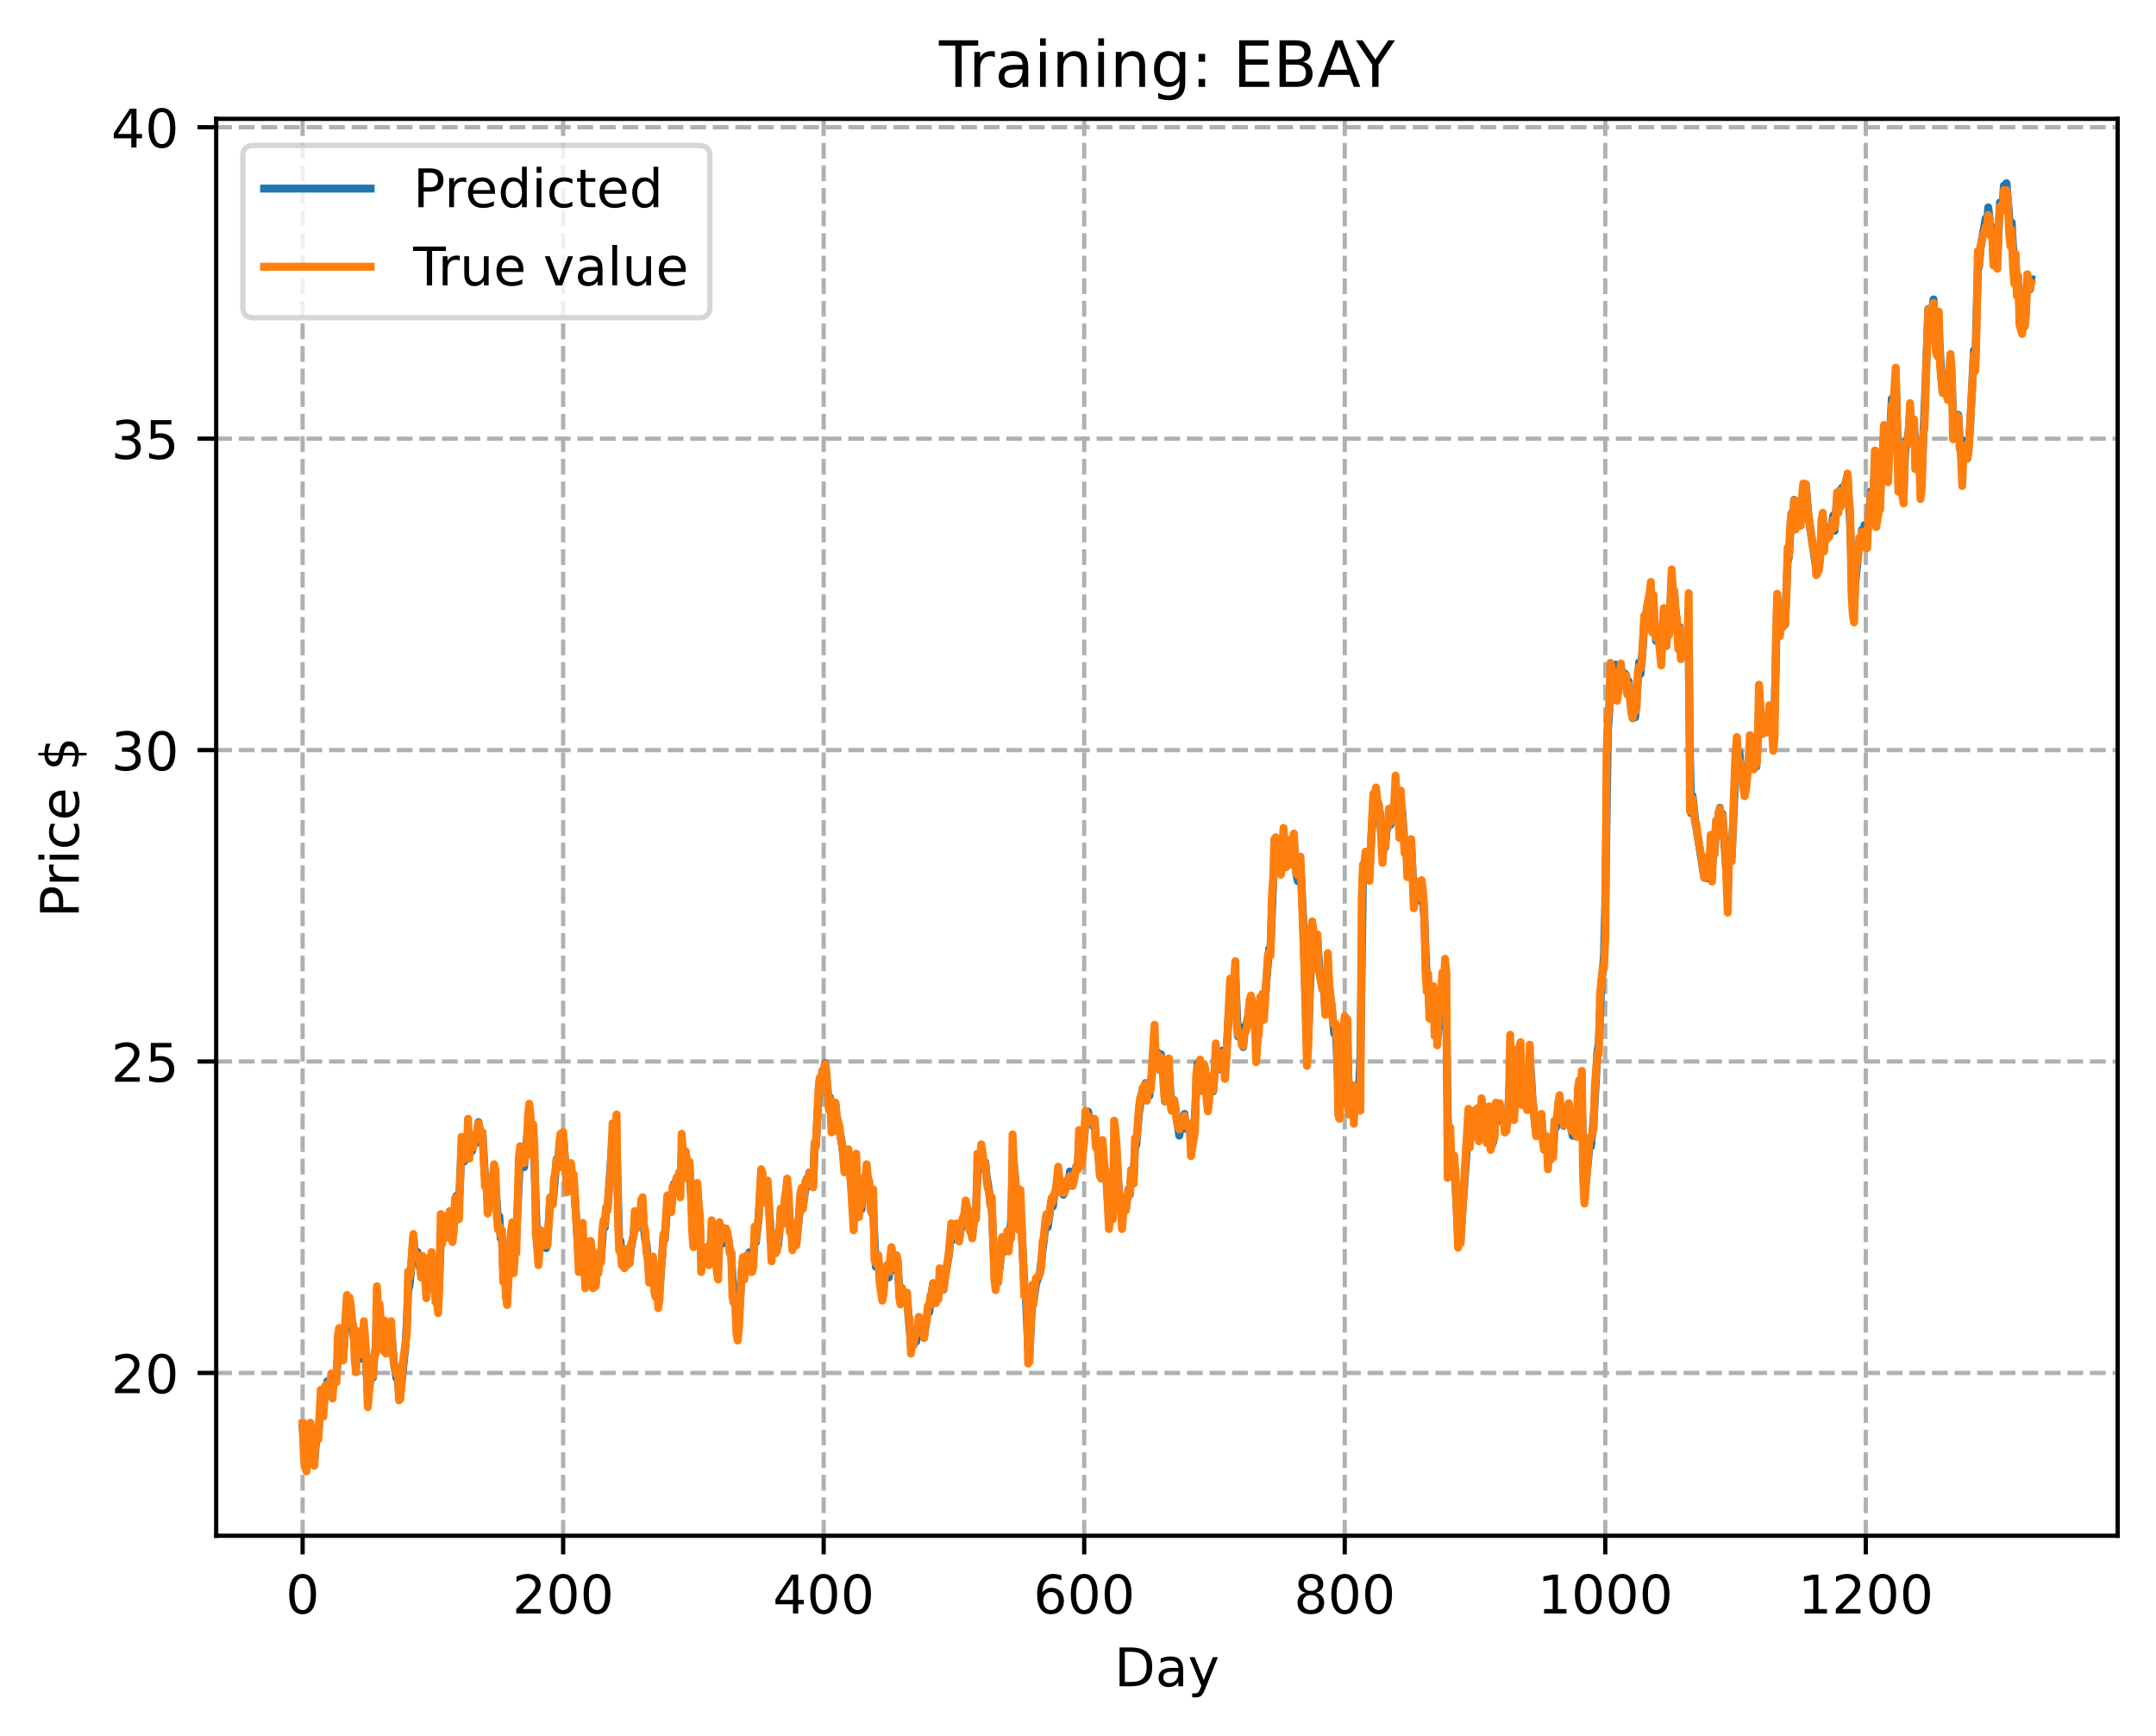 <?xml version="1.0" encoding="utf-8" standalone="no"?>
<!DOCTYPE svg PUBLIC "-//W3C//DTD SVG 1.1//EN"
  "http://www.w3.org/Graphics/SVG/1.1/DTD/svg11.dtd">
<!-- Created with matplotlib (https://matplotlib.org/) -->
<svg height="325.986pt" version="1.1" viewBox="0 0 404.923 325.986" width="404.923pt" xmlns="http://www.w3.org/2000/svg" xmlns:xlink="http://www.w3.org/1999/xlink">
 <defs>
  <style type="text/css">
*{stroke-linecap:butt;stroke-linejoin:round;}
  </style>
 </defs>
 <g id="figure_1">
  <g id="patch_1">
   <path d="M 0 325.986 
L 404.923 325.986 
L 404.923 0 
L 0 0 
z
" style="fill:#ffffff;"/>
  </g>
  <g id="axes_1">
   <g id="patch_2">
    <path d="M 40.603 288.43 
L 397.723 288.43 
L 397.723 22.318 
L 40.603 22.318 
z
" style="fill:#ffffff;"/>
   </g>
   <g id="matplotlib.axis_1">
    <g id="xtick_1">
     <g id="line2d_1">
      <path clip-path="url(#p2e94d90086)" d="M 56.836 288.43 
L 56.836 22.318 
" style="fill:none;stroke:#b0b0b0;stroke-dasharray:2.96,1.28;stroke-dashoffset:0;stroke-width:0.8;"/>
     </g>
     <g id="line2d_2">
      <defs>
       <path d="M 0 0 
L 0 3.5 
" id="m15473662ed" style="stroke:#000000;stroke-width:0.8;"/>
      </defs>
      <g>
       <use style="stroke:#000000;stroke-width:0.8;" x="56.836" xlink:href="#m15473662ed" y="288.43"/>
      </g>
     </g>
     <g id="text_1">
      <!-- 0 -->
      <defs>
       <path d="M 31.781 66.406 
Q 24.172 66.406 20.328 58.906 
Q 16.5 51.422 16.5 36.375 
Q 16.5 21.391 20.328 13.891 
Q 24.172 6.391 31.781 6.391 
Q 39.453 6.391 43.281 13.891 
Q 47.125 21.391 47.125 36.375 
Q 47.125 51.422 43.281 58.906 
Q 39.453 66.406 31.781 66.406 
z
M 31.781 74.219 
Q 44.047 74.219 50.516 64.516 
Q 56.984 54.828 56.984 36.375 
Q 56.984 17.969 50.516 8.266 
Q 44.047 -1.422 31.781 -1.422 
Q 19.531 -1.422 13.062 8.266 
Q 6.594 17.969 6.594 36.375 
Q 6.594 54.828 13.062 64.516 
Q 19.531 74.219 31.781 74.219 
z
" id="DejaVuSans-48"/>
      </defs>
      <g transform="translate(53.655 303.029)scale(0.1 -0.1)">
       <use xlink:href="#DejaVuSans-48"/>
      </g>
     </g>
    </g>
    <g id="xtick_2">
     <g id="line2d_3">
      <path clip-path="url(#p2e94d90086)" d="M 105.766 288.43 
L 105.766 22.318 
" style="fill:none;stroke:#b0b0b0;stroke-dasharray:2.96,1.28;stroke-dashoffset:0;stroke-width:0.8;"/>
     </g>
     <g id="line2d_4">
      <g>
       <use style="stroke:#000000;stroke-width:0.8;" x="105.766" xlink:href="#m15473662ed" y="288.43"/>
      </g>
     </g>
     <g id="text_2">
      <!-- 200 -->
      <defs>
       <path d="M 19.188 8.297 
L 53.609 8.297 
L 53.609 0 
L 7.328 0 
L 7.328 8.297 
Q 12.938 14.109 22.625 23.891 
Q 32.328 33.688 34.812 36.531 
Q 39.547 41.844 41.422 45.531 
Q 43.312 49.219 43.312 52.781 
Q 43.312 58.594 39.234 62.25 
Q 35.156 65.922 28.609 65.922 
Q 23.969 65.922 18.812 64.312 
Q 13.672 62.703 7.812 59.422 
L 7.812 69.391 
Q 13.766 71.781 18.938 73 
Q 24.125 74.219 28.422 74.219 
Q 39.75 74.219 46.484 68.547 
Q 53.219 62.891 53.219 53.422 
Q 53.219 48.922 51.531 44.891 
Q 49.859 40.875 45.406 35.406 
Q 44.188 33.984 37.641 27.219 
Q 31.109 20.453 19.188 8.297 
z
" id="DejaVuSans-50"/>
      </defs>
      <g transform="translate(96.223 303.029)scale(0.1 -0.1)">
       <use xlink:href="#DejaVuSans-50"/>
       <use x="63.623" xlink:href="#DejaVuSans-48"/>
       <use x="127.246" xlink:href="#DejaVuSans-48"/>
      </g>
     </g>
    </g>
    <g id="xtick_3">
     <g id="line2d_5">
      <path clip-path="url(#p2e94d90086)" d="M 154.697 288.43 
L 154.697 22.318 
" style="fill:none;stroke:#b0b0b0;stroke-dasharray:2.96,1.28;stroke-dashoffset:0;stroke-width:0.8;"/>
     </g>
     <g id="line2d_6">
      <g>
       <use style="stroke:#000000;stroke-width:0.8;" x="154.697" xlink:href="#m15473662ed" y="288.43"/>
      </g>
     </g>
     <g id="text_3">
      <!-- 400 -->
      <defs>
       <path d="M 37.797 64.312 
L 12.891 25.391 
L 37.797 25.391 
z
M 35.203 72.906 
L 47.609 72.906 
L 47.609 25.391 
L 58.016 25.391 
L 58.016 17.188 
L 47.609 17.188 
L 47.609 0 
L 37.797 0 
L 37.797 17.188 
L 4.891 17.188 
L 4.891 26.703 
z
" id="DejaVuSans-52"/>
      </defs>
      <g transform="translate(145.153 303.029)scale(0.1 -0.1)">
       <use xlink:href="#DejaVuSans-52"/>
       <use x="63.623" xlink:href="#DejaVuSans-48"/>
       <use x="127.246" xlink:href="#DejaVuSans-48"/>
      </g>
     </g>
    </g>
    <g id="xtick_4">
     <g id="line2d_7">
      <path clip-path="url(#p2e94d90086)" d="M 203.628 288.43 
L 203.628 22.318 
" style="fill:none;stroke:#b0b0b0;stroke-dasharray:2.96,1.28;stroke-dashoffset:0;stroke-width:0.8;"/>
     </g>
     <g id="line2d_8">
      <g>
       <use style="stroke:#000000;stroke-width:0.8;" x="203.628" xlink:href="#m15473662ed" y="288.43"/>
      </g>
     </g>
     <g id="text_4">
      <!-- 600 -->
      <defs>
       <path d="M 33.016 40.375 
Q 26.375 40.375 22.484 35.828 
Q 18.609 31.297 18.609 23.391 
Q 18.609 15.531 22.484 10.953 
Q 26.375 6.391 33.016 6.391 
Q 39.656 6.391 43.531 10.953 
Q 47.406 15.531 47.406 23.391 
Q 47.406 31.297 43.531 35.828 
Q 39.656 40.375 33.016 40.375 
z
M 52.594 71.297 
L 52.594 62.312 
Q 48.875 64.062 45.094 64.984 
Q 41.312 65.922 37.594 65.922 
Q 27.828 65.922 22.672 59.328 
Q 17.531 52.734 16.797 39.406 
Q 19.672 43.656 24.016 45.922 
Q 28.375 48.188 33.594 48.188 
Q 44.578 48.188 50.953 41.516 
Q 57.328 34.859 57.328 23.391 
Q 57.328 12.156 50.688 5.359 
Q 44.047 -1.422 33.016 -1.422 
Q 20.359 -1.422 13.672 8.266 
Q 6.984 17.969 6.984 36.375 
Q 6.984 53.656 15.188 63.938 
Q 23.391 74.219 37.203 74.219 
Q 40.922 74.219 44.703 73.484 
Q 48.484 72.75 52.594 71.297 
z
" id="DejaVuSans-54"/>
      </defs>
      <g transform="translate(194.084 303.029)scale(0.1 -0.1)">
       <use xlink:href="#DejaVuSans-54"/>
       <use x="63.623" xlink:href="#DejaVuSans-48"/>
       <use x="127.246" xlink:href="#DejaVuSans-48"/>
      </g>
     </g>
    </g>
    <g id="xtick_5">
     <g id="line2d_9">
      <path clip-path="url(#p2e94d90086)" d="M 252.558 288.43 
L 252.558 22.318 
" style="fill:none;stroke:#b0b0b0;stroke-dasharray:2.96,1.28;stroke-dashoffset:0;stroke-width:0.8;"/>
     </g>
     <g id="line2d_10">
      <g>
       <use style="stroke:#000000;stroke-width:0.8;" x="252.558" xlink:href="#m15473662ed" y="288.43"/>
      </g>
     </g>
     <g id="text_5">
      <!-- 800 -->
      <defs>
       <path d="M 31.781 34.625 
Q 24.75 34.625 20.719 30.859 
Q 16.703 27.094 16.703 20.516 
Q 16.703 13.922 20.719 10.156 
Q 24.75 6.391 31.781 6.391 
Q 38.812 6.391 42.859 10.172 
Q 46.922 13.969 46.922 20.516 
Q 46.922 27.094 42.891 30.859 
Q 38.875 34.625 31.781 34.625 
z
M 21.922 38.812 
Q 15.578 40.375 12.031 44.719 
Q 8.5 49.078 8.5 55.328 
Q 8.5 64.062 14.719 69.141 
Q 20.953 74.219 31.781 74.219 
Q 42.672 74.219 48.875 69.141 
Q 55.078 64.062 55.078 55.328 
Q 55.078 49.078 51.531 44.719 
Q 48 40.375 41.703 38.812 
Q 48.828 37.156 52.797 32.312 
Q 56.781 27.484 56.781 20.516 
Q 56.781 9.906 50.312 4.234 
Q 43.844 -1.422 31.781 -1.422 
Q 19.734 -1.422 13.25 4.234 
Q 6.781 9.906 6.781 20.516 
Q 6.781 27.484 10.781 32.312 
Q 14.797 37.156 21.922 38.812 
z
M 18.312 54.391 
Q 18.312 48.734 21.844 45.562 
Q 25.391 42.391 31.781 42.391 
Q 38.141 42.391 41.719 45.562 
Q 45.312 48.734 45.312 54.391 
Q 45.312 60.062 41.719 63.234 
Q 38.141 66.406 31.781 66.406 
Q 25.391 66.406 21.844 63.234 
Q 18.312 60.062 18.312 54.391 
z
" id="DejaVuSans-56"/>
      </defs>
      <g transform="translate(243.015 303.029)scale(0.1 -0.1)">
       <use xlink:href="#DejaVuSans-56"/>
       <use x="63.623" xlink:href="#DejaVuSans-48"/>
       <use x="127.246" xlink:href="#DejaVuSans-48"/>
      </g>
     </g>
    </g>
    <g id="xtick_6">
     <g id="line2d_11">
      <path clip-path="url(#p2e94d90086)" d="M 301.489 288.43 
L 301.489 22.318 
" style="fill:none;stroke:#b0b0b0;stroke-dasharray:2.96,1.28;stroke-dashoffset:0;stroke-width:0.8;"/>
     </g>
     <g id="line2d_12">
      <g>
       <use style="stroke:#000000;stroke-width:0.8;" x="301.489" xlink:href="#m15473662ed" y="288.43"/>
      </g>
     </g>
     <g id="text_6">
      <!-- 1000 -->
      <defs>
       <path d="M 12.406 8.297 
L 28.516 8.297 
L 28.516 63.922 
L 10.984 60.406 
L 10.984 69.391 
L 28.422 72.906 
L 38.281 72.906 
L 38.281 8.297 
L 54.391 8.297 
L 54.391 0 
L 12.406 0 
z
" id="DejaVuSans-49"/>
      </defs>
      <g transform="translate(288.764 303.029)scale(0.1 -0.1)">
       <use xlink:href="#DejaVuSans-49"/>
       <use x="63.623" xlink:href="#DejaVuSans-48"/>
       <use x="127.246" xlink:href="#DejaVuSans-48"/>
       <use x="190.869" xlink:href="#DejaVuSans-48"/>
      </g>
     </g>
    </g>
    <g id="xtick_7">
     <g id="line2d_13">
      <path clip-path="url(#p2e94d90086)" d="M 350.419 288.43 
L 350.419 22.318 
" style="fill:none;stroke:#b0b0b0;stroke-dasharray:2.96,1.28;stroke-dashoffset:0;stroke-width:0.8;"/>
     </g>
     <g id="line2d_14">
      <g>
       <use style="stroke:#000000;stroke-width:0.8;" x="350.419" xlink:href="#m15473662ed" y="288.43"/>
      </g>
     </g>
     <g id="text_7">
      <!-- 1200 -->
      <g transform="translate(337.694 303.029)scale(0.1 -0.1)">
       <use xlink:href="#DejaVuSans-49"/>
       <use x="63.623" xlink:href="#DejaVuSans-50"/>
       <use x="127.246" xlink:href="#DejaVuSans-48"/>
       <use x="190.869" xlink:href="#DejaVuSans-48"/>
      </g>
     </g>
    </g>
    <g id="text_8">
     <!-- Day -->
     <defs>
      <path d="M 19.672 64.797 
L 19.672 8.109 
L 31.594 8.109 
Q 46.688 8.109 53.688 14.938 
Q 60.688 21.781 60.688 36.531 
Q 60.688 51.172 53.688 57.984 
Q 46.688 64.797 31.594 64.797 
z
M 9.812 72.906 
L 30.078 72.906 
Q 51.266 72.906 61.172 64.094 
Q 71.094 55.281 71.094 36.531 
Q 71.094 17.672 61.125 8.828 
Q 51.172 0 30.078 0 
L 9.812 0 
z
" id="DejaVuSans-68"/>
      <path d="M 34.281 27.484 
Q 23.391 27.484 19.188 25 
Q 14.984 22.516 14.984 16.5 
Q 14.984 11.719 18.141 8.906 
Q 21.297 6.109 26.703 6.109 
Q 34.188 6.109 38.703 11.406 
Q 43.219 16.703 43.219 25.484 
L 43.219 27.484 
z
M 52.203 31.203 
L 52.203 0 
L 43.219 0 
L 43.219 8.297 
Q 40.141 3.328 35.547 0.953 
Q 30.953 -1.422 24.312 -1.422 
Q 15.922 -1.422 10.953 3.297 
Q 6 8.016 6 15.922 
Q 6 25.141 12.172 29.828 
Q 18.359 34.516 30.609 34.516 
L 43.219 34.516 
L 43.219 35.406 
Q 43.219 41.609 39.141 45 
Q 35.062 48.391 27.688 48.391 
Q 23 48.391 18.547 47.266 
Q 14.109 46.141 10.016 43.891 
L 10.016 52.203 
Q 14.938 54.109 19.578 55.047 
Q 24.219 56 28.609 56 
Q 40.484 56 46.344 49.844 
Q 52.203 43.703 52.203 31.203 
z
" id="DejaVuSans-97"/>
      <path d="M 32.172 -5.078 
Q 28.375 -14.844 24.75 -17.812 
Q 21.141 -20.797 15.094 -20.797 
L 7.906 -20.797 
L 7.906 -13.281 
L 13.188 -13.281 
Q 16.891 -13.281 18.938 -11.516 
Q 21 -9.766 23.484 -3.219 
L 25.094 0.875 
L 2.984 54.688 
L 12.5 54.688 
L 29.594 11.922 
L 46.688 54.688 
L 56.203 54.688 
z
" id="DejaVuSans-121"/>
     </defs>
     <g transform="translate(209.29 316.707)scale(0.1 -0.1)">
      <use xlink:href="#DejaVuSans-68"/>
      <use x="77.002" xlink:href="#DejaVuSans-97"/>
      <use x="138.281" xlink:href="#DejaVuSans-121"/>
     </g>
    </g>
   </g>
   <g id="matplotlib.axis_2">
    <g id="ytick_1">
     <g id="line2d_15">
      <path clip-path="url(#p2e94d90086)" d="M 40.603 257.852 
L 397.723 257.852 
" style="fill:none;stroke:#b0b0b0;stroke-dasharray:2.96,1.28;stroke-dashoffset:0;stroke-width:0.8;"/>
     </g>
     <g id="line2d_16">
      <defs>
       <path d="M 0 0 
L -3.5 0 
" id="m3f4d5ae6e5" style="stroke:#000000;stroke-width:0.8;"/>
      </defs>
      <g>
       <use style="stroke:#000000;stroke-width:0.8;" x="40.603" xlink:href="#m3f4d5ae6e5" y="257.852"/>
      </g>
     </g>
     <g id="text_9">
      <!-- 20 -->
      <g transform="translate(20.878 261.651)scale(0.1 -0.1)">
       <use xlink:href="#DejaVuSans-50"/>
       <use x="63.623" xlink:href="#DejaVuSans-48"/>
      </g>
     </g>
    </g>
    <g id="ytick_2">
     <g id="line2d_17">
      <path clip-path="url(#p2e94d90086)" d="M 40.603 199.364 
L 397.723 199.364 
" style="fill:none;stroke:#b0b0b0;stroke-dasharray:2.96,1.28;stroke-dashoffset:0;stroke-width:0.8;"/>
     </g>
     <g id="line2d_18">
      <g>
       <use style="stroke:#000000;stroke-width:0.8;" x="40.603" xlink:href="#m3f4d5ae6e5" y="199.364"/>
      </g>
     </g>
     <g id="text_10">
      <!-- 25 -->
      <defs>
       <path d="M 10.797 72.906 
L 49.516 72.906 
L 49.516 64.594 
L 19.828 64.594 
L 19.828 46.734 
Q 21.969 47.469 24.109 47.828 
Q 26.266 48.188 28.422 48.188 
Q 40.625 48.188 47.75 41.5 
Q 54.891 34.812 54.891 23.391 
Q 54.891 11.625 47.562 5.094 
Q 40.234 -1.422 26.906 -1.422 
Q 22.312 -1.422 17.547 -0.641 
Q 12.797 0.141 7.719 1.703 
L 7.719 11.625 
Q 12.109 9.234 16.797 8.062 
Q 21.484 6.891 26.703 6.891 
Q 35.156 6.891 40.078 11.328 
Q 45.016 15.766 45.016 23.391 
Q 45.016 31 40.078 35.438 
Q 35.156 39.891 26.703 39.891 
Q 22.75 39.891 18.812 39.016 
Q 14.891 38.141 10.797 36.281 
z
" id="DejaVuSans-53"/>
      </defs>
      <g transform="translate(20.878 203.163)scale(0.1 -0.1)">
       <use xlink:href="#DejaVuSans-50"/>
       <use x="63.623" xlink:href="#DejaVuSans-53"/>
      </g>
     </g>
    </g>
    <g id="ytick_3">
     <g id="line2d_19">
      <path clip-path="url(#p2e94d90086)" d="M 40.603 140.875 
L 397.723 140.875 
" style="fill:none;stroke:#b0b0b0;stroke-dasharray:2.96,1.28;stroke-dashoffset:0;stroke-width:0.8;"/>
     </g>
     <g id="line2d_20">
      <g>
       <use style="stroke:#000000;stroke-width:0.8;" x="40.603" xlink:href="#m3f4d5ae6e5" y="140.875"/>
      </g>
     </g>
     <g id="text_11">
      <!-- 30 -->
      <defs>
       <path d="M 40.578 39.312 
Q 47.656 37.797 51.625 33 
Q 55.609 28.219 55.609 21.188 
Q 55.609 10.406 48.188 4.484 
Q 40.766 -1.422 27.094 -1.422 
Q 22.516 -1.422 17.656 -0.516 
Q 12.797 0.391 7.625 2.203 
L 7.625 11.719 
Q 11.719 9.328 16.594 8.109 
Q 21.484 6.891 26.812 6.891 
Q 36.078 6.891 40.938 10.547 
Q 45.797 14.203 45.797 21.188 
Q 45.797 27.641 41.281 31.266 
Q 36.766 34.906 28.719 34.906 
L 20.219 34.906 
L 20.219 43.016 
L 29.109 43.016 
Q 36.375 43.016 40.234 45.922 
Q 44.094 48.828 44.094 54.297 
Q 44.094 59.906 40.109 62.906 
Q 36.141 65.922 28.719 65.922 
Q 24.656 65.922 20.016 65.031 
Q 15.375 64.156 9.812 62.312 
L 9.812 71.094 
Q 15.438 72.656 20.344 73.438 
Q 25.25 74.219 29.594 74.219 
Q 40.828 74.219 47.359 69.109 
Q 53.906 64.016 53.906 55.328 
Q 53.906 49.266 50.438 45.094 
Q 46.969 40.922 40.578 39.312 
z
" id="DejaVuSans-51"/>
      </defs>
      <g transform="translate(20.878 144.675)scale(0.1 -0.1)">
       <use xlink:href="#DejaVuSans-51"/>
       <use x="63.623" xlink:href="#DejaVuSans-48"/>
      </g>
     </g>
    </g>
    <g id="ytick_4">
     <g id="line2d_21">
      <path clip-path="url(#p2e94d90086)" d="M 40.603 82.387 
L 397.723 82.387 
" style="fill:none;stroke:#b0b0b0;stroke-dasharray:2.96,1.28;stroke-dashoffset:0;stroke-width:0.8;"/>
     </g>
     <g id="line2d_22">
      <g>
       <use style="stroke:#000000;stroke-width:0.8;" x="40.603" xlink:href="#m3f4d5ae6e5" y="82.387"/>
      </g>
     </g>
     <g id="text_12">
      <!-- 35 -->
      <g transform="translate(20.878 86.186)scale(0.1 -0.1)">
       <use xlink:href="#DejaVuSans-51"/>
       <use x="63.623" xlink:href="#DejaVuSans-53"/>
      </g>
     </g>
    </g>
    <g id="ytick_5">
     <g id="line2d_23">
      <path clip-path="url(#p2e94d90086)" d="M 40.603 23.899 
L 397.723 23.899 
" style="fill:none;stroke:#b0b0b0;stroke-dasharray:2.96,1.28;stroke-dashoffset:0;stroke-width:0.8;"/>
     </g>
     <g id="line2d_24">
      <g>
       <use style="stroke:#000000;stroke-width:0.8;" x="40.603" xlink:href="#m3f4d5ae6e5" y="23.899"/>
      </g>
     </g>
     <g id="text_13">
      <!-- 40 -->
      <g transform="translate(20.878 27.698)scale(0.1 -0.1)">
       <use xlink:href="#DejaVuSans-52"/>
       <use x="63.623" xlink:href="#DejaVuSans-48"/>
      </g>
     </g>
    </g>
    <g id="text_14">
     <!-- Price $ -->
     <defs>
      <path d="M 19.672 64.797 
L 19.672 37.406 
L 32.078 37.406 
Q 38.969 37.406 42.719 40.969 
Q 46.484 44.531 46.484 51.125 
Q 46.484 57.672 42.719 61.234 
Q 38.969 64.797 32.078 64.797 
z
M 9.812 72.906 
L 32.078 72.906 
Q 44.344 72.906 50.609 67.359 
Q 56.891 61.812 56.891 51.125 
Q 56.891 40.328 50.609 34.812 
Q 44.344 29.297 32.078 29.297 
L 19.672 29.297 
L 19.672 0 
L 9.812 0 
z
" id="DejaVuSans-80"/>
      <path d="M 41.109 46.297 
Q 39.594 47.172 37.812 47.578 
Q 36.031 48 33.891 48 
Q 26.266 48 22.188 43.047 
Q 18.109 38.094 18.109 28.812 
L 18.109 0 
L 9.078 0 
L 9.078 54.688 
L 18.109 54.688 
L 18.109 46.188 
Q 20.953 51.172 25.484 53.578 
Q 30.031 56 36.531 56 
Q 37.453 56 38.578 55.875 
Q 39.703 55.766 41.062 55.516 
z
" id="DejaVuSans-114"/>
      <path d="M 9.422 54.688 
L 18.406 54.688 
L 18.406 0 
L 9.422 0 
z
M 9.422 75.984 
L 18.406 75.984 
L 18.406 64.594 
L 9.422 64.594 
z
" id="DejaVuSans-105"/>
      <path d="M 48.781 52.594 
L 48.781 44.188 
Q 44.969 46.297 41.141 47.344 
Q 37.312 48.391 33.406 48.391 
Q 24.656 48.391 19.812 42.844 
Q 14.984 37.312 14.984 27.297 
Q 14.984 17.281 19.812 11.734 
Q 24.656 6.203 33.406 6.203 
Q 37.312 6.203 41.141 7.25 
Q 44.969 8.297 48.781 10.406 
L 48.781 2.094 
Q 45.016 0.344 40.984 -0.531 
Q 36.969 -1.422 32.422 -1.422 
Q 20.062 -1.422 12.781 6.344 
Q 5.516 14.109 5.516 27.297 
Q 5.516 40.672 12.859 48.328 
Q 20.219 56 33.016 56 
Q 37.156 56 41.109 55.141 
Q 45.062 54.297 48.781 52.594 
z
" id="DejaVuSans-99"/>
      <path d="M 56.203 29.594 
L 56.203 25.203 
L 14.891 25.203 
Q 15.484 15.922 20.484 11.062 
Q 25.484 6.203 34.422 6.203 
Q 39.594 6.203 44.453 7.469 
Q 49.312 8.734 54.109 11.281 
L 54.109 2.781 
Q 49.266 0.734 44.188 -0.344 
Q 39.109 -1.422 33.891 -1.422 
Q 20.797 -1.422 13.156 6.188 
Q 5.516 13.812 5.516 26.812 
Q 5.516 40.234 12.766 48.109 
Q 20.016 56 32.328 56 
Q 43.359 56 49.781 48.891 
Q 56.203 41.797 56.203 29.594 
z
M 47.219 32.234 
Q 47.125 39.594 43.094 43.984 
Q 39.062 48.391 32.422 48.391 
Q 24.906 48.391 20.391 44.141 
Q 15.875 39.891 15.188 32.172 
z
" id="DejaVuSans-101"/>
      <path id="DejaVuSans-32"/>
      <path d="M 33.797 -14.703 
L 28.906 -14.703 
L 28.859 0 
Q 23.734 0.094 18.609 1.188 
Q 13.484 2.297 8.297 4.5 
L 8.297 13.281 
Q 13.281 10.156 18.375 8.562 
Q 23.484 6.984 28.906 6.938 
L 28.906 29.203 
Q 18.109 30.953 13.203 35.156 
Q 8.297 39.359 8.297 46.688 
Q 8.297 54.641 13.625 59.219 
Q 18.953 63.812 28.906 64.5 
L 28.906 75.984 
L 33.797 75.984 
L 33.797 64.656 
Q 38.328 64.453 42.578 63.688 
Q 46.828 62.938 50.875 61.625 
L 50.875 53.078 
Q 46.828 55.125 42.547 56.25 
Q 38.281 57.375 33.797 57.562 
L 33.797 36.719 
Q 44.875 35.016 50.094 30.609 
Q 55.328 26.219 55.328 18.609 
Q 55.328 10.359 49.781 5.594 
Q 44.234 0.828 33.797 0.094 
z
M 28.906 37.594 
L 28.906 57.625 
Q 23.25 56.984 20.266 54.391 
Q 17.281 51.812 17.281 47.516 
Q 17.281 43.312 20.031 40.969 
Q 22.797 38.625 28.906 37.594 
z
M 33.797 28.219 
L 33.797 7.078 
Q 39.984 7.906 43.141 10.594 
Q 46.297 13.281 46.297 17.672 
Q 46.297 21.969 43.281 24.5 
Q 40.281 27.047 33.797 28.219 
z
" id="DejaVuSans-36"/>
     </defs>
     <g transform="translate(14.798 172.342)rotate(-90)scale(0.1 -0.1)">
      <use xlink:href="#DejaVuSans-80"/>
      <use x="58.553" xlink:href="#DejaVuSans-114"/>
      <use x="99.666" xlink:href="#DejaVuSans-105"/>
      <use x="127.449" xlink:href="#DejaVuSans-99"/>
      <use x="182.43" xlink:href="#DejaVuSans-101"/>
      <use x="243.953" xlink:href="#DejaVuSans-32"/>
      <use x="275.74" xlink:href="#DejaVuSans-36"/>
     </g>
    </g>
   </g>
   <g id="line2d_25">
    <path clip-path="url(#p2e94d90086)" d="M 56.836 268.01 
L 57.325 273.953 
L 57.57 275.227 
L 58.059 270.327 
L 58.304 269.059 
L 58.793 273.652 
L 59.038 274.399 
L 59.527 268.731 
L 59.772 269.853 
L 60.261 263.167 
L 60.506 264.155 
L 60.75 264.677 
L 60.995 261.622 
L 61.24 261.769 
L 61.484 259.422 
L 61.729 260.956 
L 61.974 261.339 
L 62.218 259.281 
L 62.463 261.11 
L 62.708 258.83 
L 62.952 258.903 
L 63.197 258.682 
L 63.686 251.225 
L 64.175 254.538 
L 64.42 255.485 
L 65.154 244.8 
L 65.399 246.928 
L 65.643 245.107 
L 66.133 248.206 
L 66.867 255.27 
L 67.111 252.483 
L 67.356 253.471 
L 67.601 255.243 
L 68.09 251.753 
L 68.335 249.433 
L 68.579 252.203 
L 69.069 261.785 
L 69.313 261.022 
L 69.802 257.278 
L 70.047 258.732 
L 70.292 254.809 
L 70.536 253.15 
L 70.781 246.979 
L 71.026 247.068 
L 71.27 246.848 
L 71.515 249.473 
L 72.004 252.705 
L 72.249 250.365 
L 72.494 252.399 
L 72.738 251.07 
L 72.983 252.35 
L 73.228 250.472 
L 73.472 249.746 
L 73.962 255.818 
L 74.451 258.83 
L 74.696 258.491 
L 74.94 261.999 
L 75.185 261.908 
L 76.163 252.609 
L 76.408 248.465 
L 76.653 242.381 
L 76.897 241.572 
L 77.142 239.282 
L 77.631 232.511 
L 78.121 236.99 
L 78.365 235.107 
L 79.099 239.412 
L 79.344 236.938 
L 80.078 241.625 
L 80.323 239.062 
L 80.567 238.037 
L 80.812 239.789 
L 81.056 236.637 
L 81.79 243.399 
L 82.035 243.567 
L 82.28 245.543 
L 82.769 233.336 
L 83.014 233.217 
L 83.258 232.029 
L 83.503 229.901 
L 83.748 232.085 
L 84.237 230.403 
L 84.482 228.385 
L 84.971 232.062 
L 85.705 224.613 
L 85.95 228.425 
L 86.194 226.33 
L 86.684 215.527 
L 86.928 216.265 
L 87.173 218.145 
L 87.662 215.102 
L 87.907 212.9 
L 88.151 215.203 
L 88.396 213.959 
L 88.641 216.212 
L 89.13 213.141 
L 89.375 214.715 
L 89.864 210.752 
L 90.353 213.668 
L 90.598 212.694 
L 91.087 220.929 
L 91.332 221.23 
L 91.577 225.366 
L 92.066 224.738 
L 92.8 219.986 
L 93.044 222.116 
L 93.534 229.464 
L 93.778 228.451 
L 94.023 232.556 
L 94.268 232.524 
L 94.512 237.835 
L 94.757 237.448 
L 95.246 243.04 
L 95.98 232 
L 96.225 231.401 
L 96.47 235.829 
L 96.714 235.233 
L 96.959 232.587 
L 97.693 216.427 
L 97.938 218.634 
L 98.182 217.123 
L 98.427 219.209 
L 99.161 211.893 
L 99.405 208.635 
L 99.895 214.146 
L 100.139 213.383 
L 100.384 218.712 
L 100.873 233.645 
L 101.118 235.523 
L 101.607 231.563 
L 101.852 234.213 
L 102.097 232.648 
L 102.341 232.026 
L 102.586 234.419 
L 103.075 229.693 
L 103.32 225.223 
L 103.565 225.967 
L 103.809 226.088 
L 104.543 217.658 
L 104.788 218.804 
L 105.032 215.654 
L 105.277 214.303 
L 105.522 216.218 
L 105.766 213.201 
L 106.256 219.711 
L 106.5 223.139 
L 106.745 222.933 
L 106.99 222.337 
L 107.234 220.044 
L 107.479 221.825 
L 107.724 221.12 
L 108.702 236.589 
L 108.947 236.945 
L 109.192 238.127 
L 109.436 233.777 
L 109.926 239.674 
L 110.17 238.123 
L 110.415 238.85 
L 110.904 233.163 
L 111.393 239.756 
L 111.638 239.967 
L 111.883 241.209 
L 112.127 238.182 
L 112.372 238.632 
L 112.617 235.678 
L 112.861 236.709 
L 113.351 229.744 
L 113.595 230.493 
L 113.84 226.896 
L 114.085 227.297 
L 115.063 213.455 
L 115.308 214.272 
L 115.553 212.828 
L 115.797 214.791 
L 116.287 233.502 
L 116.531 233.086 
L 116.776 236.613 
L 117.02 235.581 
L 117.265 238.005 
L 117.51 236.022 
L 117.754 237.6 
L 117.999 235.552 
L 118.244 237.177 
L 118.488 234.542 
L 118.978 232.001 
L 119.222 229.788 
L 119.467 230.619 
L 119.712 228.041 
L 119.956 229.056 
L 120.201 229.588 
L 120.446 227.067 
L 120.69 226.796 
L 120.935 230.786 
L 121.18 232.807 
L 121.424 233.696 
L 121.914 239.315 
L 122.158 239.409 
L 122.648 237.795 
L 122.892 241.473 
L 123.137 243.406 
L 123.381 241.587 
L 123.626 244.147 
L 123.871 242.266 
L 124.605 232.598 
L 124.849 232.725 
L 125.339 226.22 
L 125.583 226.291 
L 125.828 226.485 
L 126.073 226.944 
L 126.317 223.766 
L 126.562 222.358 
L 126.807 223.973 
L 127.051 221.295 
L 127.296 222.835 
L 127.541 220.285 
L 127.785 221.706 
L 128.03 217.167 
L 128.275 217.899 
L 128.764 216.358 
L 129.253 221.138 
L 129.498 219.816 
L 130.232 231.634 
L 130.966 223.433 
L 131.455 230.687 
L 131.7 236.115 
L 131.944 235.752 
L 132.189 236.134 
L 132.434 236.25 
L 132.678 236.505 
L 132.923 234.78 
L 133.168 237.332 
L 133.657 231.685 
L 133.902 232.119 
L 134.146 233.196 
L 134.636 237.5 
L 134.88 237.881 
L 135.125 233.149 
L 135.369 232.512 
L 135.614 230.506 
L 135.859 233.521 
L 136.103 231.907 
L 136.348 231.063 
L 136.837 233.052 
L 137.082 235.253 
L 137.327 235.294 
L 137.816 244.641 
L 138.061 243.57 
L 138.305 248.092 
L 138.55 250.251 
L 139.039 243.568 
L 139.284 238.948 
L 139.529 236.698 
L 139.773 239.886 
L 140.263 236.37 
L 140.507 237.064 
L 140.752 235.183 
L 140.996 238.593 
L 141.241 237.566 
L 141.486 235.924 
L 141.73 232.581 
L 141.975 233.306 
L 142.464 228.793 
L 142.954 220.868 
L 143.443 224.647 
L 143.688 224.258 
L 143.932 225.961 
L 144.177 222.915 
L 144.911 233.675 
L 145.156 232.281 
L 145.4 233.204 
L 145.645 235.094 
L 146.134 233.905 
L 146.379 231.46 
L 146.624 227.787 
L 147.113 229.007 
L 147.602 224.031 
L 147.847 222.283 
L 148.336 229.294 
L 148.581 229.945 
L 148.825 233.407 
L 149.315 230.251 
L 149.559 233.551 
L 150.538 224.087 
L 150.783 226.768 
L 151.517 221.361 
L 151.761 222.83 
L 152.006 220.218 
L 152.251 222.365 
L 152.495 220.098 
L 152.74 221.161 
L 152.984 215.424 
L 153.229 215.138 
L 153.718 206.08 
L 153.963 202.736 
L 154.208 204.333 
L 154.452 201.275 
L 154.697 202.667 
L 154.942 199.658 
L 155.676 207.146 
L 155.92 206.15 
L 156.165 210.897 
L 156.41 210.515 
L 156.654 209.331 
L 156.899 207.352 
L 157.144 209.904 
L 157.388 210.701 
L 158.367 216.428 
L 158.612 219.825 
L 159.101 219.158 
L 159.345 217.115 
L 159.835 222.12 
L 160.324 227.112 
L 160.813 220.304 
L 161.303 227.803 
L 161.547 225.546 
L 161.792 227.136 
L 162.037 223.523 
L 162.281 221.739 
L 162.526 223.049 
L 162.771 219.989 
L 163.749 227.822 
L 163.994 227.238 
L 164.483 237.907 
L 164.728 236.394 
L 164.972 236.593 
L 165.462 242.187 
L 165.706 243.681 
L 166.44 238.389 
L 166.685 237.925 
L 166.93 239.907 
L 167.419 235.467 
L 168.153 238.533 
L 168.398 236.313 
L 169.132 244.078 
L 169.376 241.92 
L 169.866 244.669 
L 170.11 243.784 
L 170.355 243.907 
L 171.089 252.5 
L 171.333 251.832 
L 171.578 252.224 
L 171.823 250.509 
L 172.067 251.994 
L 172.557 248.309 
L 172.801 248.782 
L 173.046 249.702 
L 173.291 248.818 
L 173.535 251.264 
L 174.269 245.778 
L 174.514 246.463 
L 175.003 242.829 
L 175.248 241.03 
L 175.737 243.959 
L 175.982 242.539 
L 176.227 243.564 
L 176.471 240.622 
L 176.716 240.378 
L 177.205 242.211 
L 177.45 239.852 
L 178.184 235.891 
L 178.673 231.176 
L 178.918 232.862 
L 179.652 229.921 
L 180.141 232.854 
L 180.386 231.181 
L 181.12 228.086 
L 181.364 226.281 
L 181.609 227.118 
L 182.098 230.736 
L 182.343 229.882 
L 182.588 232.234 
L 183.077 227.944 
L 183.321 227.248 
L 183.566 220.468 
L 183.811 219.204 
L 184.055 218.942 
L 184.3 215.719 
L 184.789 219.061 
L 185.034 218.271 
L 185.279 220.79 
L 185.768 223.7 
L 186.013 226.275 
L 186.257 226.736 
L 186.747 237.485 
L 186.991 240.505 
L 187.236 237.667 
L 187.481 239.439 
L 187.725 238.224 
L 188.215 233.962 
L 188.459 235.169 
L 188.704 233.575 
L 189.193 231.778 
L 189.438 234.024 
L 189.927 228.864 
L 190.172 219.097 
L 190.416 218.507 
L 190.906 224.031 
L 191.395 229.117 
L 191.64 227.434 
L 191.884 231.065 
L 192.374 241.346 
L 192.618 242.62 
L 193.108 253.163 
L 193.352 253.983 
L 193.842 244.688 
L 194.086 244.585 
L 194.575 241.115 
L 195.309 239.072 
L 196.533 228.704 
L 196.777 230.498 
L 197.511 225.347 
L 197.756 226.575 
L 198.001 224.38 
L 198.245 223.77 
L 198.735 220.56 
L 198.979 221.874 
L 199.224 222.359 
L 199.713 224.38 
L 199.958 223.028 
L 200.203 222.99 
L 200.447 221.63 
L 200.692 222.728 
L 200.936 220.018 
L 201.426 222.698 
L 202.16 219.052 
L 202.404 219.594 
L 202.649 214.283 
L 203.138 218.152 
L 203.628 213.645 
L 203.872 210.215 
L 204.117 210.744 
L 204.362 208.78 
L 204.606 210.019 
L 204.851 210.005 
L 205.096 210.613 
L 205.34 211.568 
L 205.585 210.596 
L 205.83 214.947 
L 206.074 214.395 
L 206.563 219.862 
L 206.808 220.921 
L 207.053 217.351 
L 207.297 218.342 
L 207.787 221.493 
L 208.276 228.955 
L 208.521 228.098 
L 209.01 225.797 
L 209.255 216.783 
L 209.499 214.272 
L 209.744 217.059 
L 210.233 225.236 
L 210.478 225.473 
L 210.723 229.275 
L 211.212 225.622 
L 211.457 227.122 
L 211.946 223.322 
L 212.191 224.38 
L 212.435 220.748 
L 212.68 221.137 
L 212.924 220.578 
L 213.169 215.53 
L 213.414 215.001 
L 213.903 209.132 
L 214.392 205.702 
L 214.637 204.362 
L 214.882 205.725 
L 215.126 203.427 
L 215.371 206.333 
L 215.616 204.143 
L 215.86 205.811 
L 216.35 201.805 
L 216.594 197.712 
L 216.839 195.576 
L 217.084 198.846 
L 217.328 197.589 
L 217.573 199.258 
L 217.818 200.118 
L 218.062 198.021 
L 218.551 203.056 
L 218.796 206.863 
L 219.041 205.792 
L 219.53 200.963 
L 220.019 208.301 
L 220.509 206.607 
L 221.487 213.294 
L 221.977 210.124 
L 222.221 211.652 
L 222.466 209.211 
L 222.711 211.999 
L 222.955 210.884 
L 223.445 211.257 
L 223.689 215.554 
L 223.934 215.047 
L 224.179 213.029 
L 224.423 209.628 
L 224.912 199.77 
L 225.157 201.729 
L 225.402 199.485 
L 225.891 203.991 
L 226.136 200.698 
L 226.38 201.872 
L 226.87 208.263 
L 227.359 202.941 
L 227.848 204.956 
L 228.338 198.175 
L 228.582 199.078 
L 228.827 197.771 
L 229.072 200.47 
L 229.316 200.868 
L 229.561 197.339 
L 230.05 200.569 
L 230.295 198.78 
L 230.784 190.162 
L 231.029 185.73 
L 231.273 187.075 
L 231.763 184.432 
L 232.007 183.43 
L 232.497 194.633 
L 232.741 192.783 
L 232.986 194.908 
L 233.231 195.469 
L 233.475 196.648 
L 233.72 193.951 
L 234.454 190.67 
L 234.943 187.272 
L 235.188 188.718 
L 235.433 188.914 
L 235.677 191.436 
L 235.922 195.835 
L 236.167 195.45 
L 236.411 192.883 
L 236.656 189.036 
L 236.9 188.923 
L 237.145 186.703 
L 237.39 189.719 
L 238.124 181.002 
L 238.368 178.189 
L 238.613 178.051 
L 239.102 165.899 
L 239.592 159.19 
L 239.836 160.599 
L 240.081 159.802 
L 240.326 160.314 
L 240.57 162.445 
L 241.06 156.964 
L 241.549 162.31 
L 241.794 160.583 
L 242.283 158.544 
L 242.527 161.81 
L 243.017 158.281 
L 243.506 164.403 
L 243.751 165.485 
L 243.995 162.58 
L 244.24 162.221 
L 244.729 172.287 
L 245.463 196.197 
L 245.708 195.043 
L 246.442 174.365 
L 246.931 180.005 
L 247.421 176.466 
L 247.91 183.212 
L 248.399 185.765 
L 248.644 184.942 
L 248.888 189.415 
L 249.133 187.241 
L 249.378 183.484 
L 249.622 185.074 
L 250.112 189.333 
L 250.601 194.159 
L 250.846 192.597 
L 251.58 208.943 
L 252.069 201.853 
L 252.558 192.789 
L 252.803 194.197 
L 253.048 194.854 
L 253.292 204.802 
L 253.537 207.521 
L 253.782 205.282 
L 254.026 204.44 
L 254.271 207.751 
L 254.76 204.629 
L 255.005 203.92 
L 255.249 204.338 
L 255.494 198.456 
L 255.983 164.372 
L 256.228 163.631 
L 256.473 161.623 
L 256.962 162.486 
L 257.207 163.392 
L 257.941 151.102 
L 258.43 148.677 
L 258.675 150.647 
L 258.919 151.118 
L 259.164 152.705 
L 259.653 159.347 
L 259.898 156.918 
L 260.143 159.197 
L 260.387 156.305 
L 260.632 155.234 
L 260.876 153.211 
L 261.121 154.949 
L 261.366 153.353 
L 261.61 153.494 
L 261.855 151.782 
L 262.1 148.086 
L 262.344 150.041 
L 262.834 155.167 
L 263.078 150.969 
L 263.323 152.137 
L 263.812 158.705 
L 264.057 157.938 
L 264.302 162.819 
L 264.546 162.6 
L 264.791 160.931 
L 265.036 158.349 
L 265.525 168.471 
L 265.77 168.145 
L 266.014 166.025 
L 266.503 168.217 
L 266.748 169.142 
L 266.993 165.947 
L 267.482 172.087 
L 267.971 184.704 
L 268.216 183.672 
L 268.461 189.074 
L 268.705 189.121 
L 268.95 187.505 
L 269.195 187.214 
L 269.439 192.027 
L 269.684 191.514 
L 269.929 194.978 
L 270.663 188.957 
L 270.907 185.607 
L 271.152 185.738 
L 271.397 183.222 
L 271.641 192.247 
L 271.886 209.016 
L 272.131 217.77 
L 272.375 214.778 
L 272.62 218.255 
L 272.864 217.529 
L 273.109 219.439 
L 273.354 222.237 
L 273.843 232.13 
L 274.088 230.377 
L 274.332 232.06 
L 275.8 211.279 
L 276.045 213.352 
L 276.779 209.024 
L 277.024 208.85 
L 277.268 211.465 
L 277.513 209.893 
L 277.758 212.952 
L 278.002 211.44 
L 278.247 208.208 
L 278.491 208.856 
L 278.981 212.081 
L 279.225 213.488 
L 279.715 209.835 
L 279.959 214.402 
L 280.204 215.108 
L 280.449 214.467 
L 280.938 209.59 
L 281.183 210.625 
L 281.672 208.447 
L 281.917 209.882 
L 282.161 210.095 
L 282.406 210.578 
L 282.651 211.839 
L 283.14 210.331 
L 283.629 202.353 
L 284.118 209.766 
L 284.363 209.008 
L 285.097 197.641 
L 285.342 197.739 
L 285.586 198.991 
L 285.831 204.696 
L 286.076 204.604 
L 286.32 202.399 
L 286.565 205.226 
L 286.81 206.629 
L 287.299 199.431 
L 287.544 201.717 
L 287.788 206.09 
L 288.522 213.138 
L 288.767 212.46 
L 289.012 212.875 
L 289.501 210.03 
L 289.99 215.337 
L 290.235 213.68 
L 290.479 213.908 
L 290.724 217.328 
L 290.969 216.061 
L 291.213 217.711 
L 291.458 215.759 
L 291.703 216.32 
L 291.947 211.91 
L 292.192 211.83 
L 292.681 208.111 
L 292.926 206.778 
L 293.171 209.523 
L 293.415 208.495 
L 293.66 211.422 
L 294.149 208.653 
L 294.394 209.752 
L 294.639 207.857 
L 295.128 212.029 
L 295.373 213.331 
L 295.617 210.906 
L 295.862 212.573 
L 296.106 212.267 
L 296.596 203.687 
L 296.84 206.885 
L 297.085 207.503 
L 297.574 224.352 
L 298.064 219.967 
L 298.553 214.921 
L 298.798 215.327 
L 299.287 210.68 
L 300.021 197.492 
L 300.266 195.997 
L 300.755 184.424 
L 301 182.651 
L 301.244 179.471 
L 301.489 169.749 
L 301.978 137.118 
L 302.223 133.856 
L 302.467 128.194 
L 302.712 126.562 
L 302.957 126.302 
L 303.201 127.109 
L 303.446 124.822 
L 303.691 129.766 
L 303.935 129.169 
L 304.18 128.178 
L 304.425 125.559 
L 304.914 128.566 
L 305.159 126.475 
L 305.403 126.796 
L 305.648 130.147 
L 305.893 127.957 
L 306.382 133.172 
L 306.627 134.888 
L 306.871 132.202 
L 307.116 134.725 
L 307.85 124.392 
L 308.094 126.592 
L 308.584 120.97 
L 308.828 116.206 
L 309.073 116.991 
L 309.318 114.085 
L 309.562 113.186 
L 309.807 111.672 
L 310.052 111.368 
L 310.296 116.123 
L 310.541 113.87 
L 311.03 120.364 
L 311.275 117.648 
L 311.52 120.153 
L 311.764 121.298 
L 312.009 123.051 
L 312.498 114.754 
L 312.988 119.628 
L 313.232 117.146 
L 313.477 118.558 
L 313.966 108.778 
L 314.211 112.579 
L 314.455 111.93 
L 314.945 117.428 
L 315.189 119.731 
L 315.434 117.72 
L 315.679 122.188 
L 315.923 122.749 
L 316.168 122.867 
L 316.413 119.568 
L 316.902 120.604 
L 317.147 122.096 
L 317.391 141.983 
L 317.636 152.735 
L 317.881 149.487 
L 318.37 153.946 
L 320.082 164.836 
L 320.327 162.144 
L 320.572 164.944 
L 320.816 161.812 
L 321.061 163.474 
L 321.306 159.352 
L 321.55 162.909 
L 321.795 159.695 
L 322.04 159.821 
L 322.284 155.043 
L 322.529 156.443 
L 322.774 152.951 
L 323.018 151.719 
L 323.263 154.798 
L 323.508 152.864 
L 324.486 167.562 
L 324.731 161.443 
L 324.976 160.235 
L 325.22 160.867 
L 326.199 139.313 
L 326.443 142.656 
L 326.688 141.405 
L 326.933 144.162 
L 327.177 145.072 
L 327.667 148.789 
L 328.401 143.678 
L 328.645 139.719 
L 329.379 143.597 
L 329.624 141.375 
L 329.869 143.992 
L 330.358 133.148 
L 330.603 133.808 
L 330.847 137.818 
L 331.092 135.447 
L 331.581 137.6 
L 332.07 136.329 
L 332.315 133.183 
L 332.56 134.174 
L 332.804 135.886 
L 333.049 138.555 
L 333.294 133.492 
L 333.783 112.874 
L 334.272 119.167 
L 334.517 115.734 
L 334.762 117.794 
L 335.006 114.942 
L 335.251 117.293 
L 335.74 105.396 
L 335.985 104.597 
L 336.474 96.39 
L 336.719 98.023 
L 336.964 93.878 
L 337.208 98.258 
L 337.698 94.262 
L 338.187 97.581 
L 338.676 91.79 
L 338.921 94.881 
L 339.165 91.215 
L 339.655 96.922 
L 341.123 106.978 
L 341.367 106.619 
L 341.612 106.658 
L 341.857 104.12 
L 342.101 99.476 
L 342.346 97.067 
L 342.591 102.351 
L 342.835 99.011 
L 343.325 100.916 
L 343.569 99.763 
L 343.814 99.848 
L 344.303 96.817 
L 344.548 99.714 
L 345.037 93.431 
L 345.282 95.125 
L 345.526 92.108 
L 345.771 94.937 
L 346.016 91.538 
L 346.26 94.101 
L 346.505 91.292 
L 346.994 89.369 
L 347.484 98.416 
L 347.973 113.697 
L 348.218 114.222 
L 348.462 109.346 
L 349.196 102.171 
L 349.441 102.954 
L 349.686 99.504 
L 349.93 102.596 
L 350.175 98.617 
L 350.419 100.004 
L 350.664 100.727 
L 351.398 92.303 
L 351.643 94.654 
L 352.132 88.679 
L 352.377 94.911 
L 352.621 96.1 
L 353.111 93.405 
L 353.845 81.546 
L 354.334 85.597 
L 354.579 88.302 
L 355.313 74.882 
L 355.557 77.105 
L 356.046 70.74 
L 356.536 88.467 
L 356.78 88.243 
L 357.025 87.472 
L 357.27 91.861 
L 357.514 92.961 
L 357.759 85.929 
L 358.004 82.672 
L 358.248 82.716 
L 358.493 80.701 
L 358.738 77.077 
L 359.227 81.611 
L 359.472 79.22 
L 359.716 85.044 
L 359.961 83.259 
L 360.206 85.88 
L 360.45 84.779 
L 360.695 90.89 
L 360.94 88.966 
L 361.674 71.39 
L 362.163 58.009 
L 362.407 58.478 
L 362.652 60.609 
L 363.141 56.234 
L 363.631 66.027 
L 363.875 66.527 
L 364.12 61.687 
L 364.609 70.669 
L 364.854 73.225 
L 365.099 70.411 
L 365.343 72.224 
L 365.588 72.815 
L 365.833 74.794 
L 366.322 67.643 
L 366.567 71.737 
L 366.811 78.538 
L 367.056 79.578 
L 367.301 79.212 
L 367.79 77.917 
L 368.034 82.231 
L 368.279 84.336 
L 368.524 88.07 
L 369.013 82.834 
L 369.502 86.103 
L 369.992 80.459 
L 370.726 65.839 
L 370.97 68.533 
L 371.46 50.827 
L 371.704 49.855 
L 371.949 46.703 
L 372.928 41.026 
L 373.172 42.851 
L 373.417 38.954 
L 373.906 43.398 
L 374.151 42.671 
L 374.395 48.778 
L 374.885 45.938 
L 375.129 48.576 
L 375.619 38.022 
L 375.863 39.63 
L 376.108 38.824 
L 376.353 34.85 
L 376.597 38.347 
L 376.842 34.414 
L 377.331 40.404 
L 377.576 44.755 
L 377.821 41.792 
L 378.31 50.977 
L 378.555 48.78 
L 378.799 54.848 
L 379.044 53.07 
L 379.533 60.105 
L 379.778 61.022 
L 380.022 57.668 
L 380.267 61.106 
L 380.756 52.391 
L 381.246 54.39 
L 381.49 52.44 
L 381.49 52.44 
" style="fill:none;stroke:#1f77b4;stroke-linecap:square;stroke-width:1.5;"/>
   </g>
   <g id="line2d_26">
    <path clip-path="url(#p2e94d90086)" d="M 56.836 267.327 
L 57.081 273.761 
L 57.325 275.749 
L 57.57 276.334 
L 57.814 272.708 
L 58.059 271.421 
L 58.304 267.21 
L 58.793 273.878 
L 59.038 275.281 
L 59.282 268.731 
L 59.527 268.497 
L 59.772 270.368 
L 60.261 261.01 
L 60.75 266.04 
L 60.995 260.425 
L 61.24 261.361 
L 61.484 259.957 
L 61.729 260.542 
L 61.974 260.659 
L 62.218 257.969 
L 62.463 262.648 
L 62.708 258.086 
L 62.952 258.671 
L 63.197 259.606 
L 63.441 250.95 
L 63.686 249.43 
L 63.931 252.822 
L 64.175 253.875 
L 64.42 255.512 
L 65.154 243.23 
L 65.399 245.803 
L 65.643 243.698 
L 65.888 245.218 
L 66.133 248.26 
L 66.377 249.079 
L 66.622 255.395 
L 66.867 257.735 
L 67.111 250.014 
L 67.356 253.641 
L 67.601 254.343 
L 68.09 252.588 
L 68.335 248.143 
L 68.824 255.863 
L 69.069 264.286 
L 69.802 256.214 
L 70.047 258.437 
L 70.292 254.343 
L 70.536 254.46 
L 70.781 241.592 
L 71.026 245.803 
L 71.27 244.867 
L 71.76 251.184 
L 72.004 253.758 
L 72.249 248.026 
L 72.494 254.226 
L 72.738 249.43 
L 72.983 252.12 
L 73.228 248.845 
L 73.472 248.143 
L 73.717 253.524 
L 73.962 256.097 
L 74.206 256.799 
L 74.451 258.086 
L 74.696 256.799 
L 74.94 262.999 
L 75.185 262.765 
L 75.674 255.863 
L 76.408 250.482 
L 76.653 238.785 
L 76.897 239.954 
L 77.142 238.434 
L 77.631 231.766 
L 77.876 235.626 
L 78.121 235.86 
L 78.365 235.743 
L 78.61 235.86 
L 78.855 237.03 
L 79.099 239.954 
L 79.344 235.86 
L 79.589 236.445 
L 80.078 243.815 
L 80.567 236.211 
L 80.812 239.019 
L 81.056 235.158 
L 81.301 239.019 
L 81.546 240.305 
L 81.79 244.517 
L 82.035 244.166 
L 82.28 246.622 
L 82.524 240.773 
L 82.769 228.023 
L 83.014 233.638 
L 83.258 232 
L 83.503 228.374 
L 83.748 232.468 
L 83.992 232 
L 84.237 230.83 
L 84.482 227.438 
L 84.971 233.287 
L 85.216 231.415 
L 85.46 225.098 
L 85.705 224.864 
L 85.95 229.076 
L 86.194 228.959 
L 86.684 213.518 
L 86.928 216.325 
L 87.173 217.729 
L 87.417 217.144 
L 87.662 216.208 
L 87.907 210.125 
L 88.151 217.612 
L 88.396 213.986 
L 88.641 215.506 
L 88.885 215.506 
L 89.13 213.05 
L 89.375 214.103 
L 89.864 210.944 
L 90.353 212.699 
L 90.598 212.699 
L 91.087 222.876 
L 91.332 220.887 
L 91.577 227.906 
L 91.821 226.853 
L 92.066 225.215 
L 92.311 222.408 
L 92.555 221.472 
L 92.8 218.665 
L 93.044 219.718 
L 93.289 228.023 
L 93.534 230.947 
L 93.778 230.245 
L 94.023 232 
L 94.268 231.064 
L 94.512 240.773 
L 94.757 236.796 
L 95.002 243.581 
L 95.246 245.101 
L 95.98 231.298 
L 96.225 229.544 
L 96.47 239.136 
L 96.714 235.392 
L 96.959 235.392 
L 97.448 217.495 
L 97.693 215.272 
L 97.938 218.548 
L 98.182 217.144 
L 98.427 218.431 
L 98.916 215.74 
L 99.161 209.658 
L 99.405 207.318 
L 99.65 209.658 
L 99.895 216.91 
L 100.139 211.178 
L 100.384 215.623 
L 100.629 231.766 
L 100.873 233.872 
L 101.118 237.615 
L 101.607 231.064 
L 101.852 233.989 
L 102.097 233.17 
L 102.341 231.649 
L 102.586 233.872 
L 102.831 233.872 
L 103.32 224.864 
L 103.809 226.268 
L 104.054 221.238 
L 104.299 220.185 
L 104.543 217.846 
L 104.788 219.367 
L 105.032 214.804 
L 105.277 212.933 
L 105.522 217.144 
L 105.766 212.582 
L 106.5 223.929 
L 106.745 223.578 
L 106.99 222.759 
L 107.234 218.431 
L 107.479 220.77 
L 107.724 220.536 
L 108.213 228.842 
L 108.458 232.936 
L 108.702 238.902 
L 108.947 238.2 
L 109.192 238.434 
L 109.436 229.661 
L 109.926 241.943 
L 110.17 238.317 
L 110.415 239.253 
L 110.904 233.053 
L 111.149 234.69 
L 111.393 241.943 
L 111.638 240.071 
L 111.883 241.592 
L 112.127 237.615 
L 112.372 239.136 
L 112.617 235.158 
L 112.861 237.147 
L 113.106 231.298 
L 113.351 229.193 
L 113.595 230.011 
L 113.84 226.736 
L 114.085 227.321 
L 114.329 223.578 
L 114.574 221.589 
L 115.063 210.944 
L 115.308 213.869 
L 115.553 212.114 
L 115.797 209.307 
L 116.042 228.257 
L 116.287 234.924 
L 116.531 234.223 
L 116.776 237.615 
L 117.02 235.275 
L 117.265 238.2 
L 117.51 234.574 
L 117.754 237.615 
L 117.999 235.86 
L 118.244 237.264 
L 118.488 233.755 
L 118.978 232.351 
L 119.222 227.438 
L 119.467 230.83 
L 119.712 228.023 
L 119.956 229.193 
L 120.201 229.544 
L 120.446 225.332 
L 120.69 224.864 
L 120.935 230.011 
L 121.18 231.298 
L 121.424 235.392 
L 121.669 235.86 
L 121.914 240.89 
L 122.158 240.305 
L 122.403 237.498 
L 122.648 235.977 
L 122.892 242.645 
L 123.137 243.581 
L 123.381 240.773 
L 123.626 245.686 
L 123.871 244.049 
L 124.115 238.551 
L 124.36 236.094 
L 124.605 231.766 
L 124.849 232.468 
L 125.339 224.514 
L 125.828 226.853 
L 126.073 227.672 
L 126.317 222.876 
L 126.562 222.642 
L 126.807 223.695 
L 127.051 221.238 
L 127.296 222.174 
L 127.541 220.185 
L 127.785 224.864 
L 128.03 212.933 
L 128.275 217.144 
L 128.519 217.144 
L 128.764 216.208 
L 129.008 217.963 
L 129.253 221.472 
L 129.498 218.197 
L 129.742 223.11 
L 129.987 231.064 
L 130.232 234.223 
L 130.721 224.163 
L 130.966 222.174 
L 131.21 226.151 
L 131.455 228.257 
L 131.7 238.902 
L 131.944 234.807 
L 132.189 236.094 
L 132.678 237.147 
L 132.923 234.106 
L 133.168 237.615 
L 133.412 235.977 
L 133.657 229.193 
L 133.902 232.234 
L 134.146 232.351 
L 134.636 238.902 
L 134.88 240.305 
L 135.125 229.544 
L 135.369 232.936 
L 135.614 230.83 
L 135.859 231.766 
L 136.103 231.766 
L 136.348 230.713 
L 136.593 231.415 
L 136.837 232.819 
L 137.082 235.392 
L 137.327 235.158 
L 137.571 243.698 
L 137.816 244.633 
L 138.061 244.049 
L 138.305 250.365 
L 138.55 251.769 
L 138.795 249.079 
L 139.284 239.019 
L 139.529 236.094 
L 139.773 240.305 
L 140.018 238.668 
L 140.263 235.743 
L 140.507 237.264 
L 140.752 236.211 
L 140.996 238.902 
L 141.241 238.902 
L 141.486 237.966 
L 141.73 230.362 
L 141.975 232.936 
L 142.22 230.245 
L 142.464 228.959 
L 142.954 219.601 
L 143.198 220.185 
L 143.443 225.683 
L 143.688 225.098 
L 143.932 225.917 
L 144.177 221.706 
L 144.911 236.913 
L 145.156 231.532 
L 145.645 235.392 
L 145.89 235.041 
L 146.379 231.064 
L 146.624 226.97 
L 146.868 227.204 
L 147.113 229.894 
L 147.357 225.215 
L 147.602 223.929 
L 147.847 221.355 
L 148.091 224.163 
L 148.336 231.415 
L 148.581 230.128 
L 148.825 234.807 
L 149.07 230.011 
L 149.315 229.894 
L 149.559 233.872 
L 150.049 228.257 
L 150.293 224.163 
L 150.538 223.11 
L 150.783 227.087 
L 151.272 221.823 
L 151.517 221.472 
L 151.761 222.174 
L 152.006 220.302 
L 152.251 222.291 
L 152.495 221.238 
L 152.74 222.993 
L 152.984 214.571 
L 153.229 215.389 
L 153.718 204.628 
L 153.963 202.405 
L 154.208 204.745 
L 154.452 201.001 
L 154.697 202.054 
L 154.942 199.831 
L 155.186 201.001 
L 155.676 208.488 
L 155.92 206.382 
L 156.165 212.699 
L 156.41 212.465 
L 156.899 207.084 
L 157.144 209.658 
L 157.633 211.412 
L 157.878 213.401 
L 158.122 214.454 
L 158.612 220.185 
L 159.101 219.834 
L 159.345 215.857 
L 159.59 218.782 
L 160.324 231.064 
L 160.813 216.676 
L 161.058 225.566 
L 161.303 228.608 
L 161.547 226.034 
L 161.792 226.385 
L 162.037 222.525 
L 162.281 221.121 
L 162.526 221.355 
L 162.771 218.665 
L 163.015 221.355 
L 163.26 221.823 
L 163.505 227.321 
L 163.749 227.672 
L 163.994 223.344 
L 164.239 236.679 
L 164.483 237.264 
L 164.728 235.743 
L 164.972 235.743 
L 165.217 241.007 
L 165.706 244.283 
L 165.951 242.996 
L 166.196 239.136 
L 166.44 237.849 
L 166.685 237.498 
L 166.93 238.902 
L 167.419 234.223 
L 167.664 235.977 
L 167.908 236.328 
L 168.153 238.2 
L 168.398 235.743 
L 168.642 236.913 
L 168.887 243.698 
L 169.132 244.984 
L 169.376 242.06 
L 169.621 243.23 
L 169.866 243.581 
L 170.11 243.464 
L 170.355 242.762 
L 170.6 247.09 
L 170.844 247.675 
L 171.089 254.226 
L 171.333 251.418 
L 171.578 252.705 
L 171.823 250.365 
L 172.067 250.599 
L 172.312 250.248 
L 172.557 247.324 
L 172.801 247.558 
L 173.046 248.845 
L 173.291 248.611 
L 173.535 251.301 
L 173.78 248.962 
L 174.025 248.26 
L 174.269 245.218 
L 174.514 245.335 
L 174.759 243.23 
L 175.003 242.879 
L 175.248 241.007 
L 175.493 241.943 
L 175.737 244.75 
L 175.982 241.007 
L 176.227 244.049 
L 176.471 238.2 
L 176.96 241.592 
L 177.205 242.177 
L 178.184 235.509 
L 178.673 229.777 
L 178.918 232.117 
L 179.407 229.894 
L 179.652 229.777 
L 180.141 233.17 
L 180.386 230.596 
L 180.875 228.608 
L 181.12 228.14 
L 181.364 225.449 
L 181.609 226.502 
L 182.098 231.181 
L 182.343 231.181 
L 182.588 232.585 
L 183.077 227.204 
L 183.321 228.959 
L 183.566 216.676 
L 183.811 218.548 
L 184.055 218.665 
L 184.3 214.921 
L 184.545 216.442 
L 184.789 218.899 
L 185.034 218.548 
L 185.279 221.589 
L 185.523 223.227 
L 185.768 223.812 
L 186.013 226.385 
L 186.257 224.864 
L 186.747 240.188 
L 186.991 242.294 
L 187.236 234.807 
L 187.481 240.89 
L 187.725 237.732 
L 187.97 236.094 
L 188.215 232.351 
L 188.459 233.872 
L 188.704 233.521 
L 189.193 231.181 
L 189.438 235.041 
L 189.682 231.181 
L 189.927 232.585 
L 190.172 213.05 
L 190.416 218.782 
L 191.395 231.064 
L 191.64 223.461 
L 192.129 236.445 
L 192.374 243.347 
L 192.618 242.762 
L 192.863 244.517 
L 193.108 256.097 
L 193.352 255.746 
L 193.842 241.358 
L 194.086 244.984 
L 194.331 241.709 
L 194.575 240.071 
L 195.065 239.72 
L 195.309 239.136 
L 195.554 237.966 
L 195.799 233.287 
L 196.043 232.351 
L 196.288 229.544 
L 196.533 228.023 
L 196.777 229.544 
L 197.022 228.374 
L 197.511 224.981 
L 197.756 225.683 
L 198.001 224.163 
L 198.245 224.163 
L 198.735 219.133 
L 199.224 223.344 
L 199.469 223.929 
L 199.713 224.046 
L 199.958 223.929 
L 200.203 223.11 
L 200.447 221.589 
L 200.692 221.706 
L 200.936 220.887 
L 201.426 222.642 
L 201.67 221.94 
L 202.16 219.016 
L 202.404 219.718 
L 202.649 212.231 
L 202.894 217.261 
L 203.138 218.899 
L 203.628 214.103 
L 203.872 208.605 
L 204.117 210.476 
L 204.362 209.541 
L 204.851 210.71 
L 205.34 211.061 
L 205.585 210.125 
L 205.83 215.506 
L 206.074 215.038 
L 206.319 217.378 
L 206.563 220.887 
L 206.808 221.355 
L 207.053 214.103 
L 207.542 220.068 
L 207.787 220.419 
L 208.276 230.83 
L 208.521 227.672 
L 208.765 227.555 
L 209.01 228.959 
L 209.255 210.476 
L 209.499 212.348 
L 209.744 215.857 
L 210.233 226.736 
L 210.478 226.151 
L 210.723 230.83 
L 211.212 224.747 
L 211.457 227.321 
L 211.701 224.514 
L 211.946 223.461 
L 212.191 224.28 
L 212.435 219.718 
L 212.68 220.302 
L 212.924 222.291 
L 213.169 213.752 
L 213.414 214.103 
L 213.658 211.646 
L 213.903 208.02 
L 214.148 206.148 
L 214.392 205.914 
L 214.637 204.277 
L 214.882 204.511 
L 215.126 203.575 
L 215.371 206.733 
L 215.616 204.394 
L 215.86 204.978 
L 216.105 204.745 
L 216.839 192.462 
L 217.084 200.299 
L 217.328 197.96 
L 217.818 201.001 
L 218.062 198.545 
L 218.307 198.896 
L 218.551 204.16 
L 218.796 206.85 
L 219.041 206.616 
L 219.53 198.779 
L 219.775 205.914 
L 220.019 208.605 
L 220.264 208.02 
L 220.509 206.616 
L 220.753 207.786 
L 220.998 210.593 
L 221.243 211.646 
L 221.487 212.114 
L 221.732 210.827 
L 221.977 210.593 
L 222.221 211.178 
L 222.466 209.541 
L 222.711 211.529 
L 222.955 211.412 
L 223.2 211.061 
L 223.445 211.061 
L 223.689 217.144 
L 224.423 212.465 
L 224.668 201.82 
L 224.912 200.299 
L 225.157 200.884 
L 225.402 199.013 
L 225.891 204.978 
L 226.136 199.831 
L 226.38 200.767 
L 226.625 206.616 
L 226.87 208.722 
L 227.114 206.499 
L 227.359 202.171 
L 227.604 204.628 
L 227.848 204.745 
L 228.093 202.288 
L 228.338 195.971 
L 228.582 199.364 
L 228.827 199.013 
L 229.316 200.65 
L 229.561 197.726 
L 229.806 197.843 
L 230.05 202.639 
L 230.295 199.481 
L 231.029 183.806 
L 231.273 186.613 
L 231.518 186.496 
L 231.763 184.157 
L 232.007 180.53 
L 232.252 192.228 
L 232.497 194.334 
L 232.741 194.1 
L 232.986 194.217 
L 233.231 196.322 
L 233.475 196.439 
L 233.72 193.866 
L 233.965 193.749 
L 234.209 193.047 
L 234.699 187.783 
L 234.943 186.964 
L 235.188 188.485 
L 235.433 188.602 
L 235.677 191.292 
L 235.922 199.481 
L 236.167 195.269 
L 236.411 194.334 
L 236.656 187.315 
L 236.9 187.783 
L 237.145 186.613 
L 237.39 191.526 
L 238.124 179.361 
L 238.368 178.776 
L 238.613 179.478 
L 238.858 168.833 
L 239.102 165.44 
L 239.347 157.603 
L 239.592 157.252 
L 239.836 159.007 
L 240.081 159.241 
L 240.57 164.271 
L 241.06 155.497 
L 241.549 162.867 
L 241.794 160.41 
L 242.038 159.475 
L 242.283 157.72 
L 242.527 162.399 
L 242.772 157.837 
L 243.017 156.55 
L 243.261 162.633 
L 243.506 164.154 
L 243.751 164.388 
L 243.995 161.229 
L 244.24 160.878 
L 244.974 181.583 
L 245.463 200.182 
L 245.708 196.673 
L 246.197 174.799 
L 246.442 173.044 
L 246.687 174.682 
L 246.931 182.051 
L 247.176 177.489 
L 247.421 175.5 
L 247.665 182.051 
L 248.399 185.911 
L 248.644 183.923 
L 248.888 190.59 
L 249.133 187.9 
L 249.378 179.01 
L 249.622 184.508 
L 249.867 187.432 
L 250.112 188.602 
L 250.356 192.228 
L 250.601 192.462 
L 250.846 192.228 
L 251.09 195.503 
L 251.335 209.424 
L 251.58 210.125 
L 252.069 200.416 
L 252.314 193.164 
L 252.558 190.824 
L 252.803 191.409 
L 253.048 191.409 
L 253.292 209.307 
L 253.537 207.552 
L 253.782 204.511 
L 254.026 203.809 
L 254.271 211.061 
L 254.515 205.095 
L 254.76 204.628 
L 255.005 204.628 
L 255.249 206.148 
L 255.494 208.605 
L 255.739 169.184 
L 255.983 162.399 
L 256.228 162.282 
L 256.473 159.943 
L 256.962 162.165 
L 257.207 165.44 
L 257.696 153.743 
L 257.941 149.064 
L 258.185 149.064 
L 258.43 147.894 
L 258.675 150.467 
L 258.919 150.935 
L 259.164 153.158 
L 259.653 162.048 
L 259.898 158.656 
L 260.143 159.007 
L 260.387 155.497 
L 260.632 155.263 
L 260.876 151.871 
L 261.121 154.445 
L 261.366 152.573 
L 261.61 152.573 
L 261.855 151.403 
L 262.1 145.671 
L 262.344 151.988 
L 262.589 152.924 
L 262.834 157.369 
L 263.078 148.479 
L 263.812 160.293 
L 264.057 157.603 
L 264.302 164.739 
L 264.546 163.803 
L 265.036 157.603 
L 265.525 170.587 
L 265.77 169.067 
L 266.014 165.557 
L 266.503 168.248 
L 266.748 168.482 
L 266.993 165.323 
L 267.237 167.195 
L 267.482 170.353 
L 267.727 182.636 
L 267.971 186.262 
L 268.216 182.87 
L 268.461 191.292 
L 268.705 190.59 
L 268.95 186.496 
L 269.195 185.209 
L 269.439 194.568 
L 269.684 189.304 
L 269.929 196.322 
L 270.173 190.356 
L 270.418 189.772 
L 270.907 182.636 
L 271.152 186.028 
L 271.397 180.062 
L 271.641 182.753 
L 271.886 221.238 
L 272.375 211.763 
L 272.62 219.367 
L 272.864 216.91 
L 273.109 217.027 
L 273.354 220.419 
L 273.843 234.34 
L 274.088 230.713 
L 274.332 233.521 
L 275.066 220.185 
L 275.8 208.254 
L 276.045 215.506 
L 276.534 208.956 
L 276.779 208.956 
L 277.024 208.488 
L 277.268 213.401 
L 277.513 208.137 
L 277.758 214.337 
L 278.002 211.763 
L 278.247 206.265 
L 278.981 211.646 
L 279.225 214.688 
L 279.715 207.786 
L 279.959 215.974 
L 280.449 213.869 
L 280.693 213.752 
L 280.938 207.084 
L 281.183 209.541 
L 281.427 209.073 
L 281.672 207.201 
L 281.917 209.658 
L 282.161 209.891 
L 282.406 210.593 
L 282.651 212.699 
L 282.895 212.465 
L 283.14 210.71 
L 283.385 206.499 
L 283.629 194.334 
L 283.874 209.891 
L 284.118 210.242 
L 284.363 210.359 
L 284.608 206.148 
L 284.852 198.428 
L 285.097 196.907 
L 285.342 196.79 
L 285.586 195.737 
L 285.831 207.552 
L 286.076 203.341 
L 286.32 202.99 
L 286.81 208.488 
L 287.054 205.329 
L 287.299 196.205 
L 287.544 203.809 
L 288.522 213.401 
L 289.012 213.167 
L 289.501 209.19 
L 289.746 214.103 
L 289.99 215.974 
L 290.235 213.635 
L 290.479 213.401 
L 290.724 219.601 
L 290.969 214.688 
L 291.213 217.846 
L 291.458 215.155 
L 291.703 217.378 
L 291.947 210.476 
L 292.192 210.593 
L 292.437 209.658 
L 292.681 206.85 
L 292.926 205.68 
L 293.171 210.242 
L 293.415 208.137 
L 293.66 211.295 
L 293.905 211.178 
L 294.149 207.786 
L 294.394 208.371 
L 294.639 207.201 
L 295.128 212.348 
L 295.373 212.465 
L 295.617 211.529 
L 296.106 213.518 
L 296.351 204.394 
L 296.596 202.873 
L 296.84 207.084 
L 297.085 201.118 
L 297.33 221.238 
L 297.574 226.034 
L 298.553 213.635 
L 298.798 213.869 
L 299.287 211.88 
L 299.532 203.926 
L 300.021 197.843 
L 300.266 197.96 
L 300.51 186.73 
L 301 181.934 
L 301.244 181.817 
L 301.489 176.085 
L 301.734 141.694 
L 301.978 135.143 
L 302.223 132.921 
L 302.467 124.499 
L 302.712 125.551 
L 302.957 127.189 
L 303.201 127.306 
L 303.446 126.253 
L 303.691 131.634 
L 304.18 128.476 
L 304.425 124.616 
L 304.669 127.423 
L 304.914 127.891 
L 305.159 127.774 
L 305.403 126.838 
L 305.648 130.464 
L 305.893 128.593 
L 306.382 133.74 
L 306.627 134.793 
L 306.871 133.506 
L 307.116 133.623 
L 307.361 133.038 
L 307.605 126.253 
L 307.85 125.2 
L 308.094 125.551 
L 308.339 124.499 
L 308.828 115.608 
L 309.073 115.959 
L 309.562 112.684 
L 309.807 111.514 
L 310.052 109.292 
L 310.296 118.767 
L 310.541 111.748 
L 310.786 118.533 
L 311.03 119.82 
L 311.275 117.714 
L 312.009 124.967 
L 312.254 117.831 
L 312.498 114.205 
L 312.743 116.661 
L 312.988 121.34 
L 313.232 118.182 
L 313.477 119.235 
L 313.966 106.952 
L 314.211 111.046 
L 314.455 110.929 
L 314.7 115.725 
L 314.945 115.959 
L 315.189 121.925 
L 315.434 118.065 
L 315.679 123.797 
L 315.923 123.329 
L 316.168 123.212 
L 316.413 118.767 
L 316.657 119.703 
L 316.902 121.691 
L 317.147 111.397 
L 317.391 152.339 
L 317.636 151.871 
L 317.881 150 
L 318.37 154.679 
L 318.615 154.796 
L 318.859 157.252 
L 319.349 159.826 
L 319.593 161.229 
L 320.082 164.856 
L 320.327 161.463 
L 320.572 163.92 
L 320.816 160.878 
L 321.061 162.399 
L 321.306 156.784 
L 321.55 165.557 
L 321.795 158.539 
L 322.04 160.41 
L 322.284 154.094 
L 322.529 156.199 
L 322.774 152.573 
L 323.018 151.871 
L 323.263 153.743 
L 323.508 153.158 
L 323.752 157.603 
L 323.997 158.305 
L 324.486 171.406 
L 324.731 159.358 
L 324.976 160.176 
L 325.22 161.814 
L 325.71 147.66 
L 325.954 141.226 
L 326.199 138.419 
L 326.443 142.981 
L 326.688 142.981 
L 327.177 145.437 
L 327.422 148.128 
L 327.667 149.532 
L 327.911 148.362 
L 328.401 143.332 
L 328.645 138.068 
L 328.89 140.758 
L 329.135 141.109 
L 329.379 144.502 
L 329.624 142.747 
L 329.869 143.683 
L 330.113 140.758 
L 330.358 128.593 
L 330.603 132.102 
L 330.847 137.951 
L 331.092 136.079 
L 331.581 137.483 
L 331.826 137.483 
L 332.07 136.313 
L 332.315 132.453 
L 332.56 133.389 
L 333.049 140.992 
L 333.294 138.185 
L 333.538 120.521 
L 333.783 111.514 
L 334.272 119.469 
L 334.517 115.374 
L 334.762 117.831 
L 335.006 116.661 
L 335.251 117.129 
L 335.496 112.45 
L 335.74 102.858 
L 335.985 104.379 
L 336.23 98.413 
L 336.474 96.541 
L 336.719 98.413 
L 336.964 93.968 
L 337.208 99.466 
L 337.698 95.021 
L 337.942 96.19 
L 338.187 98.764 
L 338.431 93.383 
L 338.676 90.809 
L 338.921 95.255 
L 339.165 90.926 
L 339.41 95.138 
L 340.144 100.285 
L 340.633 103.677 
L 340.878 104.262 
L 341.123 108.005 
L 341.612 107.069 
L 341.857 104.613 
L 342.101 97.594 
L 342.346 96.307 
L 342.591 103.56 
L 342.835 99.583 
L 343.08 99.7 
L 343.325 101.103 
L 343.569 100.752 
L 344.303 97.594 
L 344.548 99.115 
L 344.792 96.892 
L 345.037 92.447 
L 345.282 96.307 
L 345.526 92.213 
L 345.771 95.138 
L 346.016 93.383 
L 346.26 94.202 
L 346.505 90.926 
L 346.75 90.225 
L 346.994 88.938 
L 347.239 93.851 
L 347.484 95.839 
L 347.728 111.28 
L 347.973 115.374 
L 348.218 116.895 
L 348.462 108.005 
L 348.707 105.665 
L 348.952 105.081 
L 349.196 100.986 
L 349.441 102.156 
L 349.686 99.817 
L 349.93 102.741 
L 350.175 99.817 
L 350.419 99.934 
L 350.664 102.975 
L 350.909 97.36 
L 351.153 95.488 
L 351.398 92.681 
L 351.643 93.266 
L 351.887 91.979 
L 352.132 84.61 
L 352.377 98.998 
L 352.866 96.073 
L 353.111 95.722 
L 353.355 86.949 
L 353.6 84.493 
L 353.845 79.814 
L 354.579 90.575 
L 355.313 75.953 
L 355.557 76.889 
L 356.046 69.052 
L 356.536 92.33 
L 356.78 88.704 
L 357.025 88.236 
L 357.27 93.032 
L 357.514 94.553 
L 357.759 83.557 
L 358.248 82.855 
L 358.493 80.983 
L 358.738 75.719 
L 358.982 81.334 
L 359.227 83.44 
L 359.472 78.761 
L 359.716 88.119 
L 359.961 83.323 
L 360.206 87.066 
L 360.45 85.662 
L 360.695 93.734 
L 360.94 91.394 
L 361.184 81.919 
L 361.429 80.165 
L 361.918 64.841 
L 362.163 58.056 
L 362.407 58.407 
L 362.652 61.331 
L 362.897 58.056 
L 363.141 56.886 
L 363.386 63.554 
L 363.631 66.244 
L 363.875 66.946 
L 364.12 58.524 
L 364.365 68.701 
L 364.854 73.848 
L 365.099 71.742 
L 365.343 71.859 
L 365.588 74.082 
L 365.833 75.135 
L 366.077 69.403 
L 366.322 66.478 
L 366.567 69.754 
L 366.811 82.504 
L 367.056 81.802 
L 367.301 80.048 
L 367.545 79.463 
L 367.79 78.176 
L 368.034 84.142 
L 368.279 84.961 
L 368.524 91.277 
L 368.768 84.61 
L 369.013 83.674 
L 369.258 83.791 
L 369.502 86.13 
L 369.747 84.61 
L 370.726 66.595 
L 370.97 69.637 
L 371.215 61.799 
L 371.46 47.177 
L 371.704 49.751 
L 371.949 46.241 
L 372.438 44.136 
L 372.683 43.668 
L 372.928 42.615 
L 373.172 42.732 
L 373.417 40.393 
L 373.662 40.977 
L 373.906 44.37 
L 374.151 43.902 
L 374.395 49.868 
L 374.64 49.049 
L 374.885 46.709 
L 375.129 50.453 
L 375.374 41.913 
L 375.619 38.755 
L 375.863 38.989 
L 376.108 39.574 
L 376.353 35.713 
L 376.597 37.819 
L 376.842 35.713 
L 377.087 37.468 
L 377.331 43.668 
L 377.576 46.241 
L 377.821 43.2 
L 378.065 49.985 
L 378.31 53.26 
L 378.555 47.645 
L 378.799 55.599 
L 379.044 51.856 
L 379.289 60.98 
L 379.778 62.735 
L 380.022 60.162 
L 380.267 61.331 
L 380.512 58.992 
L 380.756 51.505 
L 381.246 54.313 
L 381.49 53.143 
L 381.49 53.143 
" style="fill:none;stroke:#ff7f0e;stroke-linecap:square;stroke-width:1.5;"/>
   </g>
   <g id="patch_3">
    <path d="M 40.603 288.43 
L 40.603 22.318 
" style="fill:none;stroke:#000000;stroke-linecap:square;stroke-linejoin:miter;stroke-width:0.8;"/>
   </g>
   <g id="patch_4">
    <path d="M 397.723 288.43 
L 397.723 22.318 
" style="fill:none;stroke:#000000;stroke-linecap:square;stroke-linejoin:miter;stroke-width:0.8;"/>
   </g>
   <g id="patch_5">
    <path d="M 40.603 288.43 
L 397.723 288.43 
" style="fill:none;stroke:#000000;stroke-linecap:square;stroke-linejoin:miter;stroke-width:0.8;"/>
   </g>
   <g id="patch_6">
    <path d="M 40.603 22.318 
L 397.723 22.318 
" style="fill:none;stroke:#000000;stroke-linecap:square;stroke-linejoin:miter;stroke-width:0.8;"/>
   </g>
   <g id="text_15">
    <!-- Training: EBAY -->
    <defs>
     <path d="M -0.297 72.906 
L 61.375 72.906 
L 61.375 64.594 
L 35.5 64.594 
L 35.5 0 
L 25.594 0 
L 25.594 64.594 
L -0.297 64.594 
z
" id="DejaVuSans-84"/>
     <path d="M 54.891 33.016 
L 54.891 0 
L 45.906 0 
L 45.906 32.719 
Q 45.906 40.484 42.875 44.328 
Q 39.844 48.188 33.797 48.188 
Q 26.516 48.188 22.312 43.547 
Q 18.109 38.922 18.109 30.906 
L 18.109 0 
L 9.078 0 
L 9.078 54.688 
L 18.109 54.688 
L 18.109 46.188 
Q 21.344 51.125 25.703 53.562 
Q 30.078 56 35.797 56 
Q 45.219 56 50.047 50.172 
Q 54.891 44.344 54.891 33.016 
z
" id="DejaVuSans-110"/>
     <path d="M 45.406 27.984 
Q 45.406 37.75 41.375 43.109 
Q 37.359 48.484 30.078 48.484 
Q 22.859 48.484 18.828 43.109 
Q 14.797 37.75 14.797 27.984 
Q 14.797 18.266 18.828 12.891 
Q 22.859 7.516 30.078 7.516 
Q 37.359 7.516 41.375 12.891 
Q 45.406 18.266 45.406 27.984 
z
M 54.391 6.781 
Q 54.391 -7.172 48.188 -13.984 
Q 42 -20.797 29.203 -20.797 
Q 24.469 -20.797 20.266 -20.094 
Q 16.062 -19.391 12.109 -17.922 
L 12.109 -9.188 
Q 16.062 -11.328 19.922 -12.344 
Q 23.781 -13.375 27.781 -13.375 
Q 36.625 -13.375 41.016 -8.766 
Q 45.406 -4.156 45.406 5.172 
L 45.406 9.625 
Q 42.625 4.781 38.281 2.391 
Q 33.938 0 27.875 0 
Q 17.828 0 11.672 7.656 
Q 5.516 15.328 5.516 27.984 
Q 5.516 40.672 11.672 48.328 
Q 17.828 56 27.875 56 
Q 33.938 56 38.281 53.609 
Q 42.625 51.219 45.406 46.391 
L 45.406 54.688 
L 54.391 54.688 
z
" id="DejaVuSans-103"/>
     <path d="M 11.719 12.406 
L 22.016 12.406 
L 22.016 0 
L 11.719 0 
z
M 11.719 51.703 
L 22.016 51.703 
L 22.016 39.312 
L 11.719 39.312 
z
" id="DejaVuSans-58"/>
     <path d="M 9.812 72.906 
L 55.906 72.906 
L 55.906 64.594 
L 19.672 64.594 
L 19.672 43.016 
L 54.391 43.016 
L 54.391 34.719 
L 19.672 34.719 
L 19.672 8.297 
L 56.781 8.297 
L 56.781 0 
L 9.812 0 
z
" id="DejaVuSans-69"/>
     <path d="M 19.672 34.812 
L 19.672 8.109 
L 35.5 8.109 
Q 43.453 8.109 47.281 11.406 
Q 51.125 14.703 51.125 21.484 
Q 51.125 28.328 47.281 31.562 
Q 43.453 34.812 35.5 34.812 
z
M 19.672 64.797 
L 19.672 42.828 
L 34.281 42.828 
Q 41.5 42.828 45.031 45.531 
Q 48.578 48.25 48.578 53.812 
Q 48.578 59.328 45.031 62.062 
Q 41.5 64.797 34.281 64.797 
z
M 9.812 72.906 
L 35.016 72.906 
Q 46.297 72.906 52.391 68.219 
Q 58.5 63.531 58.5 54.891 
Q 58.5 48.188 55.375 44.234 
Q 52.25 40.281 46.188 39.312 
Q 53.469 37.75 57.5 32.781 
Q 61.531 27.828 61.531 20.406 
Q 61.531 10.641 54.891 5.312 
Q 48.25 0 35.984 0 
L 9.812 0 
z
" id="DejaVuSans-66"/>
     <path d="M 34.188 63.188 
L 20.797 26.906 
L 47.609 26.906 
z
M 28.609 72.906 
L 39.797 72.906 
L 67.578 0 
L 57.328 0 
L 50.688 18.703 
L 17.828 18.703 
L 11.188 0 
L 0.781 0 
z
" id="DejaVuSans-65"/>
     <path d="M -0.203 72.906 
L 10.406 72.906 
L 30.609 42.922 
L 50.688 72.906 
L 61.281 72.906 
L 35.5 34.719 
L 35.5 0 
L 25.594 0 
L 25.594 34.719 
z
" id="DejaVuSans-89"/>
    </defs>
    <g transform="translate(176.352 16.318)scale(0.12 -0.12)">
     <use xlink:href="#DejaVuSans-84"/>
     <use x="46.334" xlink:href="#DejaVuSans-114"/>
     <use x="87.447" xlink:href="#DejaVuSans-97"/>
     <use x="148.727" xlink:href="#DejaVuSans-105"/>
     <use x="176.51" xlink:href="#DejaVuSans-110"/>
     <use x="239.889" xlink:href="#DejaVuSans-105"/>
     <use x="267.672" xlink:href="#DejaVuSans-110"/>
     <use x="331.051" xlink:href="#DejaVuSans-103"/>
     <use x="394.527" xlink:href="#DejaVuSans-58"/>
     <use x="428.219" xlink:href="#DejaVuSans-32"/>
     <use x="460.006" xlink:href="#DejaVuSans-69"/>
     <use x="523.189" xlink:href="#DejaVuSans-66"/>
     <use x="591.793" xlink:href="#DejaVuSans-65"/>
     <use x="652.451" xlink:href="#DejaVuSans-89"/>
    </g>
   </g>
   <g id="legend_1">
    <g id="patch_7">
     <path d="M 47.603 59.674 
L 131.331 59.674 
Q 133.331 59.674 133.331 57.674 
L 133.331 29.318 
Q 133.331 27.318 131.331 27.318 
L 47.603 27.318 
Q 45.603 27.318 45.603 29.318 
L 45.603 57.674 
Q 45.603 59.674 47.603 59.674 
z
" style="fill:#ffffff;opacity:0.8;stroke:#cccccc;stroke-linejoin:miter;"/>
    </g>
    <g id="line2d_27">
     <path d="M 49.603 35.417 
L 69.603 35.417 
" style="fill:none;stroke:#1f77b4;stroke-linecap:square;stroke-width:1.5;"/>
    </g>
    <g id="line2d_28"/>
    <g id="text_16">
     <!-- Predicted -->
     <defs>
      <path d="M 45.406 46.391 
L 45.406 75.984 
L 54.391 75.984 
L 54.391 0 
L 45.406 0 
L 45.406 8.203 
Q 42.578 3.328 38.25 0.953 
Q 33.938 -1.422 27.875 -1.422 
Q 17.969 -1.422 11.734 6.484 
Q 5.516 14.406 5.516 27.297 
Q 5.516 40.188 11.734 48.094 
Q 17.969 56 27.875 56 
Q 33.938 56 38.25 53.625 
Q 42.578 51.266 45.406 46.391 
z
M 14.797 27.297 
Q 14.797 17.391 18.875 11.75 
Q 22.953 6.109 30.078 6.109 
Q 37.203 6.109 41.297 11.75 
Q 45.406 17.391 45.406 27.297 
Q 45.406 37.203 41.297 42.844 
Q 37.203 48.484 30.078 48.484 
Q 22.953 48.484 18.875 42.844 
Q 14.797 37.203 14.797 27.297 
z
" id="DejaVuSans-100"/>
      <path d="M 18.312 70.219 
L 18.312 54.688 
L 36.812 54.688 
L 36.812 47.703 
L 18.312 47.703 
L 18.312 18.016 
Q 18.312 11.328 20.141 9.422 
Q 21.969 7.516 27.594 7.516 
L 36.812 7.516 
L 36.812 0 
L 27.594 0 
Q 17.188 0 13.234 3.875 
Q 9.281 7.766 9.281 18.016 
L 9.281 47.703 
L 2.688 47.703 
L 2.688 54.688 
L 9.281 54.688 
L 9.281 70.219 
z
" id="DejaVuSans-116"/>
     </defs>
     <g transform="translate(77.603 38.917)scale(0.1 -0.1)">
      <use xlink:href="#DejaVuSans-80"/>
      <use x="58.553" xlink:href="#DejaVuSans-114"/>
      <use x="97.416" xlink:href="#DejaVuSans-101"/>
      <use x="158.939" xlink:href="#DejaVuSans-100"/>
      <use x="222.416" xlink:href="#DejaVuSans-105"/>
      <use x="250.199" xlink:href="#DejaVuSans-99"/>
      <use x="305.18" xlink:href="#DejaVuSans-116"/>
      <use x="344.389" xlink:href="#DejaVuSans-101"/>
      <use x="405.912" xlink:href="#DejaVuSans-100"/>
     </g>
    </g>
    <g id="line2d_29">
     <path d="M 49.603 50.095 
L 69.603 50.095 
" style="fill:none;stroke:#ff7f0e;stroke-linecap:square;stroke-width:1.5;"/>
    </g>
    <g id="line2d_30"/>
    <g id="text_17">
     <!-- True value -->
     <defs>
      <path d="M 8.5 21.578 
L 8.5 54.688 
L 17.484 54.688 
L 17.484 21.922 
Q 17.484 14.156 20.5 10.266 
Q 23.531 6.391 29.594 6.391 
Q 36.859 6.391 41.078 11.031 
Q 45.312 15.672 45.312 23.688 
L 45.312 54.688 
L 54.297 54.688 
L 54.297 0 
L 45.312 0 
L 45.312 8.406 
Q 42.047 3.422 37.719 1 
Q 33.406 -1.422 27.688 -1.422 
Q 18.266 -1.422 13.375 4.438 
Q 8.5 10.297 8.5 21.578 
z
M 31.109 56 
z
" id="DejaVuSans-117"/>
      <path d="M 2.984 54.688 
L 12.5 54.688 
L 29.594 8.797 
L 46.688 54.688 
L 56.203 54.688 
L 35.688 0 
L 23.484 0 
z
" id="DejaVuSans-118"/>
      <path d="M 9.422 75.984 
L 18.406 75.984 
L 18.406 0 
L 9.422 0 
z
" id="DejaVuSans-108"/>
     </defs>
     <g transform="translate(77.603 53.595)scale(0.1 -0.1)">
      <use xlink:href="#DejaVuSans-84"/>
      <use x="46.334" xlink:href="#DejaVuSans-114"/>
      <use x="87.447" xlink:href="#DejaVuSans-117"/>
      <use x="150.826" xlink:href="#DejaVuSans-101"/>
      <use x="212.35" xlink:href="#DejaVuSans-32"/>
      <use x="244.137" xlink:href="#DejaVuSans-118"/>
      <use x="303.316" xlink:href="#DejaVuSans-97"/>
      <use x="364.596" xlink:href="#DejaVuSans-108"/>
      <use x="392.379" xlink:href="#DejaVuSans-117"/>
      <use x="455.758" xlink:href="#DejaVuSans-101"/>
     </g>
    </g>
   </g>
  </g>
 </g>
 <defs>
  <clipPath id="p2e94d90086">
   <rect height="266.112" width="357.12" x="40.603" y="22.318"/>
  </clipPath>
 </defs>
</svg>
